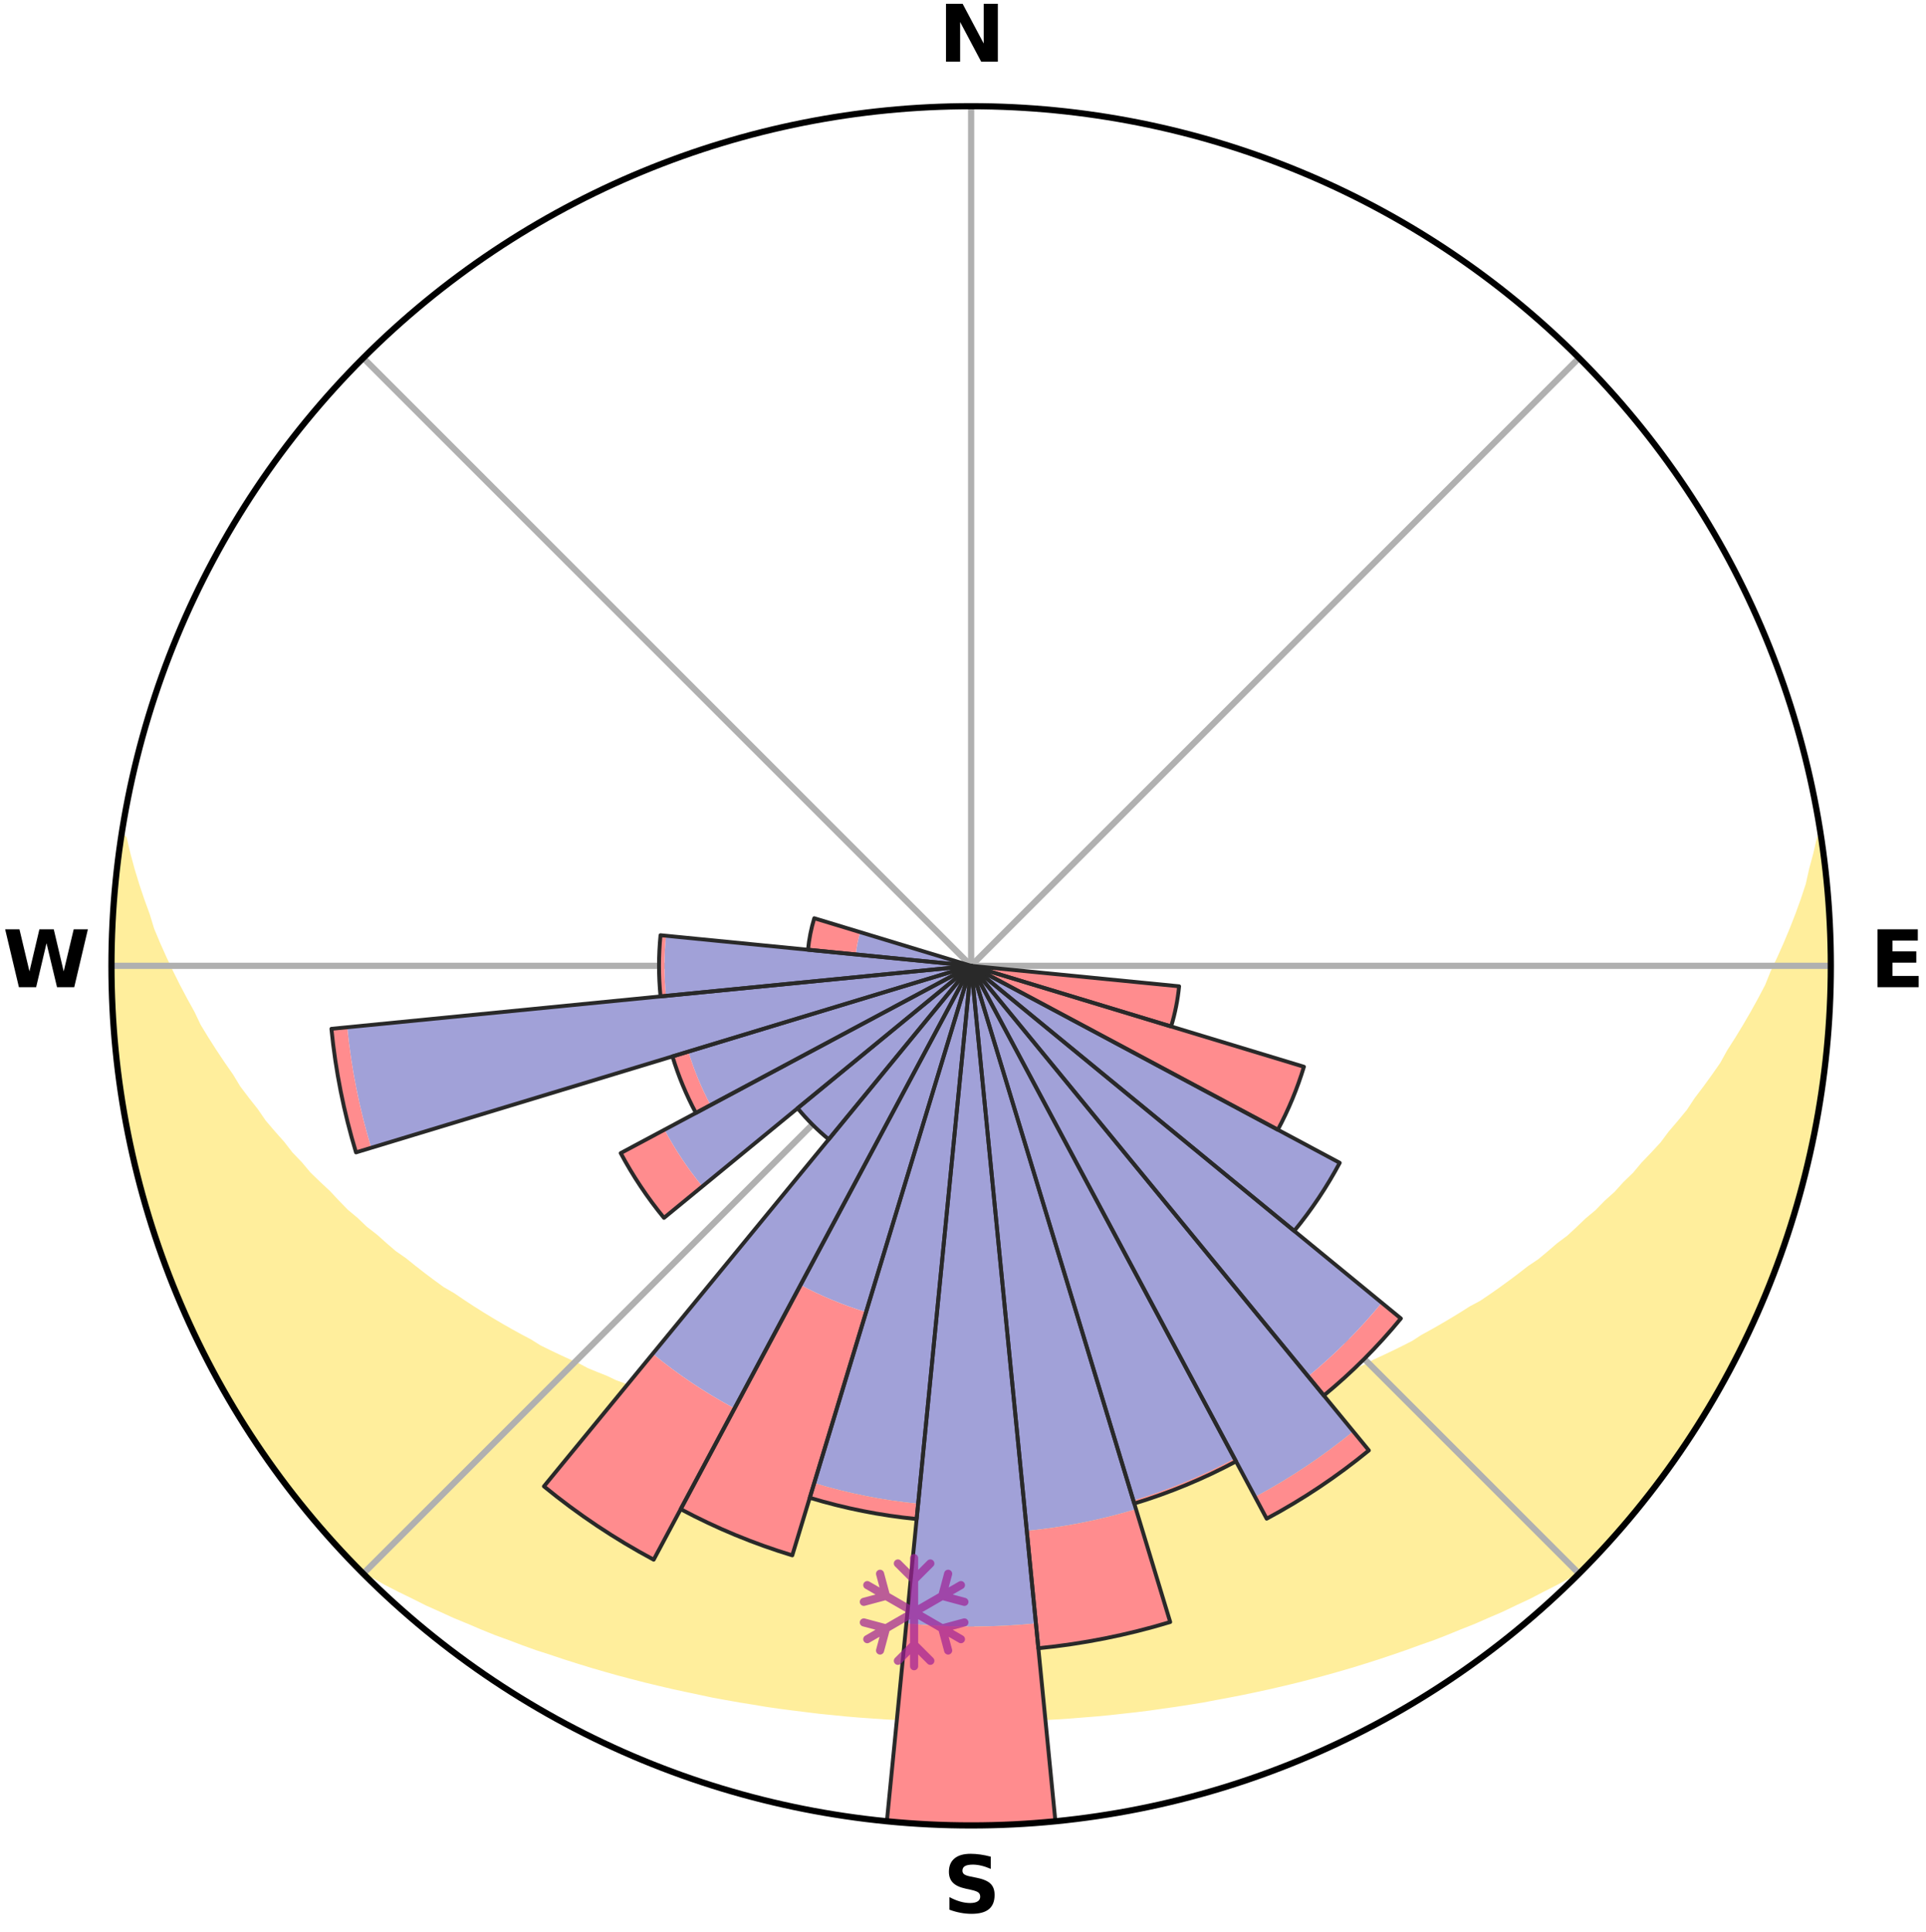 <?xml version="1.0" encoding="utf-8" standalone="no"?>
<!DOCTYPE svg PUBLIC "-//W3C//DTD SVG 1.1//EN"
  "http://www.w3.org/Graphics/SVG/1.1/DTD/svg11.dtd">
<svg xmlns:xlink="http://www.w3.org/1999/xlink" width="248.41pt" height="249.158pt" viewBox="0 0 248.41 249.158" xmlns="http://www.w3.org/2000/svg" version="1.1">
 <title>Ski Rose for Евразия (Euroasia)</title>
 <defs>
  <style type="text/css">*{stroke-linejoin: round; stroke-linecap: butt}</style>
 </defs>
 <g id="figure_1">
  <g id="patch_1">
   <path d="M 0 249.158 
L 248.41 249.158 
L 248.41 0 
L 0 0 
z
" style="fill: #ffffff"/>
  </g>
  <g id="axes_1">
   <g id="patch_2">
    <path d="M 236.135 124.579 
C 236.135 110.018 233.267 95.599 227.695 82.147 
C 222.122 68.695 213.955 56.471 203.659 46.175 
C 193.363 35.879 181.139 27.711 167.687 22.139 
C 154.235 16.567 139.815 13.699 125.255 13.699 
C 110.694 13.699 96.275 16.567 82.823 22.139 
C 69.371 27.711 57.147 35.879 46.851 46.175 
C 36.555 56.471 28.387 68.695 22.815 82.147 
C 17.243 95.599 14.375 110.018 14.375 124.579 
C 14.375 139.14 17.243 153.559 22.815 167.011 
C 28.387 180.463 36.555 192.687 46.851 202.983 
C 57.147 213.279 69.371 221.447 82.823 227.019 
C 96.275 232.591 110.694 235.459 125.255 235.459 
C 139.815 235.459 154.235 232.591 167.687 227.019 
C 181.139 221.447 193.363 213.279 203.659 202.983 
C 213.955 192.687 222.122 180.463 227.695 167.011 
C 233.267 153.559 236.135 139.14 236.135 124.579 
M 125.255 124.579 
C 125.255 124.579 125.255 124.579 125.255 124.579 
C 125.255 124.579 125.255 124.579 125.255 124.579 
C 125.255 124.579 125.255 124.579 125.255 124.579 
C 125.255 124.579 125.255 124.579 125.255 124.579 
C 125.255 124.579 125.255 124.579 125.255 124.579 
C 125.255 124.579 125.255 124.579 125.255 124.579 
C 125.255 124.579 125.255 124.579 125.255 124.579 
C 125.255 124.579 125.255 124.579 125.255 124.579 
C 125.255 124.579 125.255 124.579 125.255 124.579 
C 125.255 124.579 125.255 124.579 125.255 124.579 
C 125.255 124.579 125.255 124.579 125.255 124.579 
C 125.255 124.579 125.255 124.579 125.255 124.579 
C 125.255 124.579 125.255 124.579 125.255 124.579 
C 125.255 124.579 125.255 124.579 125.255 124.579 
C 125.255 124.579 125.255 124.579 125.255 124.579 
C 125.255 124.579 125.255 124.579 125.255 124.579 
z
" style="fill: #ffffff"/>
   </g>
   <g id="PolyCollection_1">
    <defs>
     <path id="m6fc138d115" d="M 234.823 -140.954 
L 234.823 -140.954 
L 234.354 -138.942 
L 233.819 -136.948 
L 233.383 -134.991 
L 232.735 -133.038 
L 232.037 -131.11 
L 231.294 -129.209 
L 230.511 -127.335 
L 229.689 -125.49 
L 228.831 -123.675 
L 228.111 -121.886 
L 227.187 -120.129 
L 226.231 -118.403 
L 225.247 -116.71 
L 224.235 -115.048 
L 223.195 -113.42 
L 222.302 -111.803 
L 221.212 -110.238 
L 220.1 -108.707 
L 218.966 -107.211 
L 217.979 -105.714 
L 216.803 -104.283 
L 215.61 -102.887 
L 214.563 -101.482 
L 213.335 -100.152 
L 212.092 -98.857 
L 210.994 -97.546 
L 209.723 -96.317 
L 208.595 -95.067 
L 207.3 -93.904 
L 206.146 -92.715 
L 204.831 -91.618 
L 203.655 -90.49 
L 202.468 -89.391 
L 201.128 -88.389 
L 199.924 -87.35 
L 198.712 -86.34 
L 197.356 -85.431 
L 196.132 -84.479 
L 194.901 -83.555 
L 193.664 -82.658 
L 192.423 -81.788 
L 191.178 -80.946 
L 189.81 -80.211 
L 188.562 -79.423 
L 187.311 -78.66 
L 186.059 -77.922 
L 184.807 -77.209 
L 183.554 -76.521 
L 182.402 -75.771 
L 181.147 -75.13 
L 179.893 -74.512 
L 178.641 -73.917 
L 177.392 -73.344 
L 176.231 -72.706 
L 174.984 -72.175 
L 173.741 -71.666 
L 172.502 -71.176 
L 171.341 -70.62 
L 170.107 -70.169 
L 168.946 -69.652 
L 167.72 -69.238 
L 166.499 -68.841 
L 165.342 -68.379 
L 164.129 -68.017 
L 162.975 -67.59 
L 161.772 -67.259 
L 160.622 -66.865 
L 159.473 -66.488 
L 158.283 -66.203 
L 157.138 -65.857 
L 155.958 -65.599 
L 154.819 -65.283 
L 153.681 -64.982 
L 152.515 -64.761 
L 151.383 -64.488 
L 150.253 -64.229 
L 149.124 -63.983 
L 147.976 -63.809 
L 146.853 -63.588 
L 145.731 -63.381 
L 144.612 -63.186 
L 143.48 -63.051 
L 142.366 -62.879 
L 141.253 -62.719 
L 140.142 -62.571 
L 139.032 -62.435 
L 137.917 -62.344 
L 136.811 -62.228 
L 135.706 -62.123 
L 134.603 -62.029 
L 133.501 -61.945 
L 132.399 -61.873 
L 131.299 -61.811 
L 130.198 -61.773 
L 129.099 -61.73 
L 128 -61.697 
L 126.902 -61.674 
L 125.804 -61.662 
L 124.706 -61.662 
L 123.608 -61.677 
L 122.51 -61.701 
L 121.411 -61.736 
L 120.312 -61.77 
L 119.212 -61.823 
L 118.112 -61.887 
L 117.011 -61.961 
L 115.909 -62.046 
L 114.806 -62.142 
L 113.703 -62.249 
L 112.598 -62.367 
L 111.484 -62.461 
L 110.375 -62.599 
L 109.265 -62.749 
L 108.153 -62.911 
L 107.039 -63.085 
L 105.909 -63.222 
L 104.791 -63.419 
L 103.671 -63.628 
L 102.549 -63.85 
L 101.403 -64.026 
L 100.275 -64.273 
L 99.146 -64.534 
L 98.016 -64.809 
L 96.852 -65.031 
L 95.716 -65.333 
L 94.579 -65.65 
L 93.401 -65.911 
L 92.258 -66.258 
L 91.07 -66.545 
L 89.923 -66.923 
L 88.775 -67.317 
L 87.574 -67.649 
L 86.422 -68.077 
L 85.212 -68.441 
L 84.057 -68.903 
L 82.839 -69.301 
L 81.682 -69.8 
L 80.456 -70.234 
L 79.225 -70.685 
L 78.066 -71.242 
L 76.829 -71.732 
L 75.589 -72.242 
L 74.43 -72.86 
L 73.186 -73.411 
L 71.94 -73.985 
L 70.691 -74.58 
L 69.44 -75.198 
L 68.288 -75.925 
L 67.038 -76.589 
L 65.788 -77.277 
L 64.538 -77.989 
L 63.289 -78.727 
L 62.041 -79.489 
L 60.795 -80.277 
L 59.552 -81.092 
L 58.313 -81.932 
L 56.951 -82.722 
L 55.717 -83.618 
L 54.489 -84.542 
L 53.267 -85.493 
L 52.052 -86.472 
L 50.705 -87.41 
L 49.504 -88.448 
L 48.312 -89.514 
L 46.983 -90.546 
L 45.81 -91.672 
L 44.498 -92.768 
L 43.347 -93.955 
L 42.209 -95.171 
L 40.93 -96.364 
L 39.662 -97.592 
L 38.566 -98.901 
L 37.327 -100.194 
L 36.264 -101.565 
L 35.057 -102.924 
L 33.866 -104.319 
L 32.861 -105.781 
L 31.709 -107.241 
L 30.578 -108.736 
L 29.638 -110.289 
L 28.552 -111.848 
L 27.491 -113.44 
L 26.454 -115.066 
L 25.444 -116.724 
L 24.634 -118.425 
L 23.682 -120.144 
L 22.76 -121.895 
L 21.87 -123.677 
L 21.014 -125.489 
L 20.193 -127.33 
L 19.411 -129.2 
L 18.836 -131.088 
L 18.135 -133.01 
L 17.483 -134.956 
L 16.883 -136.926 
L 16.343 -138.918 
L 15.87 -140.927 
L 15.725 -140.948 
L 15.725 -140.948 
L 15.459 -139.034 
L 15.226 -137.115 
L 14.886 -135.206 
L 14.719 -133.278 
L 14.586 -131.348 
L 14.487 -129.415 
L 14.421 -127.481 
L 14.388 -125.547 
L 14.388 -123.612 
L 14.42 -121.677 
L 14.487 -119.743 
L 14.584 -117.81 
L 14.861 -115.891 
L 15.026 -113.965 
L 15.218 -112.042 
L 15.448 -110.123 
L 15.702 -108.206 
L 15.997 -106.295 
L 16.313 -104.388 
L 16.672 -102.488 
L 17.05 -100.591 
L 17.473 -98.703 
L 17.913 -96.819 
L 18.536 -94.983 
L 19.053 -93.121 
L 19.586 -91.262 
L 20.149 -89.411 
L 20.761 -87.576 
L 21.405 -85.751 
L 22.19 -83.981 
L 22.876 -82.172 
L 23.613 -80.384 
L 24.362 -78.6 
L 25.281 -76.894 
L 26.091 -75.138 
L 26.933 -73.396 
L 27.823 -71.678 
L 28.84 -70.03 
L 29.777 -68.338 
L 30.747 -66.664 
L 31.751 -65.011 
L 32.797 -63.382 
L 33.963 -61.836 
L 35.07 -60.251 
L 36.126 -58.627 
L 37.3 -57.089 
L 38.518 -55.586 
L 39.707 -54.059 
L 40.942 -52.569 
L 42.218 -51.114 
L 43.506 -49.67 
L 44.836 -48.265 
L 46.424 -47.112 
L 48.165 -46.132 
L 49.885 -45.155 
L 51.651 -44.254 
L 53.425 -43.39 
L 55.166 -42.516 
L 56.951 -41.719 
L 58.707 -40.916 
L 60.495 -40.182 
L 62.25 -39.432 
L 64.011 -38.718 
L 65.798 -38.069 
L 67.554 -37.403 
L 69.315 -36.771 
L 71.096 -36.2 
L 72.849 -35.611 
L 74.605 -35.055 
L 76.354 -34.515 
L 78.106 -34.007 
L 79.852 -33.514 
L 81.599 -33.052 
L 83.339 -32.604 
L 85.081 -32.186 
L 86.816 -31.78 
L 88.552 -31.404 
L 90.282 -31.04 
L 92.001 -30.672 
L 93.729 -30.357 
L 95.451 -30.052 
L 97.173 -29.775 
L 98.884 -29.488 
L 100.599 -29.24 
L 102.313 -29.018 
L 104.022 -28.805 
L 105.727 -28.595 
L 107.434 -28.426 
L 109.136 -28.254 
L 110.837 -28.11 
L 112.539 -27.991 
L 114.237 -27.873 
L 115.934 -27.779 
L 117.63 -27.697 
L 119.326 -27.643 
L 121.021 -27.597 
L 122.715 -27.567 
L 124.408 -27.559 
L 126.102 -27.558 
L 127.795 -27.572 
L 129.489 -27.595 
L 131.184 -27.641 
L 132.879 -27.705 
L 134.576 -27.775 
L 136.273 -27.874 
L 137.972 -27.985 
L 139.671 -28.121 
L 141.374 -28.257 
L 143.077 -28.418 
L 144.78 -28.608 
L 146.489 -28.796 
L 148.199 -29.008 
L 149.907 -29.255 
L 151.624 -29.496 
L 153.341 -29.763 
L 155.063 -30.04 
L 156.778 -30.367 
L 158.503 -30.69 
L 160.233 -31.027 
L 161.963 -31.39 
L 163.699 -31.766 
L 165.435 -32.17 
L 167.177 -32.588 
L 168.919 -33.035 
L 170.666 -33.498 
L 172.413 -33.99 
L 174.165 -34.498 
L 175.915 -35.037 
L 177.671 -35.594 
L 179.425 -36.181 
L 181.184 -36.788 
L 182.939 -37.427 
L 184.725 -38.05 
L 186.486 -38.737 
L 188.242 -39.457 
L 190.03 -40.162 
L 191.788 -40.935 
L 193.575 -41.7 
L 195.323 -42.54 
L 197.103 -43.37 
L 198.842 -44.273 
L 200.608 -45.174 
L 202.362 -46.114 
L 204.064 -47.134 
L 205.676 -48.262 
L 206.989 -49.684 
L 208.294 -51.113 
L 209.555 -52.58 
L 210.796 -54.064 
L 212.012 -55.57 
L 213.182 -57.11 
L 214.372 -58.636 
L 215.493 -60.213 
L 216.601 -61.799 
L 217.663 -63.415 
L 218.752 -65.015 
L 219.756 -66.668 
L 220.791 -68.304 
L 221.67 -70.03 
L 222.616 -71.716 
L 223.523 -73.424 
L 224.397 -75.149 
L 225.226 -76.895 
L 226.15 -78.599 
L 226.899 -80.383 
L 227.605 -82.184 
L 228.395 -83.951 
L 229.053 -85.771 
L 229.766 -87.57 
L 230.353 -89.414 
L 230.989 -91.241 
L 231.504 -93.107 
L 232.064 -94.958 
L 232.507 -96.842 
L 233.053 -98.699 
L 233.502 -100.581 
L 233.838 -102.488 
L 234.211 -104.385 
L 234.545 -106.29 
L 234.917 -108.19 
L 235.177 -110.107 
L 235.335 -112.037 
L 235.603 -113.954 
L 235.755 -115.882 
L 235.808 -117.817 
L 235.972 -119.745 
L 236.019 -121.679 
L 236.115 -123.612 
L 236.091 -125.546 
L 236.033 -127.48 
L 236.026 -129.415 
L 235.839 -131.343 
L 235.766 -133.276 
L 235.573 -135.202 
L 235.348 -137.123 
L 235.175 -139.05 
L 234.823 -140.954 
z
" style="stroke: #ffee9c"/>
    </defs>
    <g clip-path="url(#p0ddfed1e5a)">
     <use xlink:href="#m6fc138d115" x="0" y="249.158" style="fill: #ffee9c; stroke: #ffee9c"/>
    </g>
   </g>
   <g id="matplotlib.axis_1">
    <g id="xtick_1">
     <g id="line2d_1">
      <path d="M 125.255 124.579 
L 125.255 13.699 
" clip-path="url(#p0ddfed1e5a)" style="fill: none; stroke: #b0b0b0; stroke-width: 0.8; stroke-linecap: square"/>
     </g>
     <g id="text_1">
      <!-- N -->
      <g transform="translate(121.07 7.958) scale(0.1 -0.1)">
       <defs>
        <path id="DejaVuSans-Bold-4e" d="M 588 4666 
L 1931 4666 
L 3628 1466 
L 3628 4666 
L 4769 4666 
L 4769 0 
L 3425 0 
L 1728 3200 
L 1728 0 
L 588 0 
L 588 4666 
z
" transform="scale(0.016)"/>
       </defs>
       <use xlink:href="#DejaVuSans-Bold-4e"/>
      </g>
     </g>
    </g>
    <g id="xtick_2">
     <g id="line2d_2">
      <path d="M 125.255 124.579 
L 203.659 46.175 
" clip-path="url(#p0ddfed1e5a)" style="fill: none; stroke: #b0b0b0; stroke-width: 0.8; stroke-linecap: square"/>
     </g>
    </g>
    <g id="xtick_3">
     <g id="line2d_3">
      <path d="M 125.255 124.579 
L 236.135 124.579 
" clip-path="url(#p0ddfed1e5a)" style="fill: none; stroke: #b0b0b0; stroke-width: 0.8; stroke-linecap: square"/>
     </g>
     <g id="text_2">
      <!-- E -->
      <g transform="translate(241.219 127.338) scale(0.1 -0.1)">
       <defs>
        <path id="DejaVuSans-Bold-45" d="M 588 4666 
L 3834 4666 
L 3834 3756 
L 1791 3756 
L 1791 2888 
L 3713 2888 
L 3713 1978 
L 1791 1978 
L 1791 909 
L 3903 909 
L 3903 0 
L 588 0 
L 588 4666 
z
" transform="scale(0.016)"/>
       </defs>
       <use xlink:href="#DejaVuSans-Bold-45"/>
      </g>
     </g>
    </g>
    <g id="xtick_4">
     <g id="line2d_4">
      <path d="M 125.255 124.579 
L 203.659 202.983 
" clip-path="url(#p0ddfed1e5a)" style="fill: none; stroke: #b0b0b0; stroke-width: 0.8; stroke-linecap: square"/>
     </g>
    </g>
    <g id="xtick_5">
     <g id="line2d_5">
      <path d="M 125.255 124.579 
L 125.255 235.459 
" clip-path="url(#p0ddfed1e5a)" style="fill: none; stroke: #b0b0b0; stroke-width: 0.8; stroke-linecap: square"/>
     </g>
     <g id="text_3">
      <!-- S -->
      <g transform="translate(121.654 246.718) scale(0.1 -0.1)">
       <defs>
        <path id="DejaVuSans-Bold-53" d="M 3834 4519 
L 3834 3531 
Q 3450 3703 3084 3790 
Q 2719 3878 2394 3878 
Q 1963 3878 1756 3759 
Q 1550 3641 1550 3391 
Q 1550 3203 1689 3098 
Q 1828 2994 2194 2919 
L 2706 2816 
Q 3484 2659 3812 2340 
Q 4141 2022 4141 1434 
Q 4141 663 3683 286 
Q 3225 -91 2284 -91 
Q 1841 -91 1394 -6 
Q 947 78 500 244 
L 500 1259 
Q 947 1022 1364 901 
Q 1781 781 2169 781 
Q 2563 781 2772 912 
Q 2981 1044 2981 1288 
Q 2981 1506 2839 1625 
Q 2697 1744 2272 1838 
L 1806 1941 
Q 1106 2091 782 2419 
Q 459 2747 459 3303 
Q 459 4000 909 4375 
Q 1359 4750 2203 4750 
Q 2588 4750 2994 4692 
Q 3400 4634 3834 4519 
z
" transform="scale(0.016)"/>
       </defs>
       <use xlink:href="#DejaVuSans-Bold-53"/>
      </g>
     </g>
    </g>
    <g id="xtick_6">
     <g id="line2d_6">
      <path d="M 125.255 124.579 
L 46.851 202.983 
" clip-path="url(#p0ddfed1e5a)" style="fill: none; stroke: #b0b0b0; stroke-width: 0.8; stroke-linecap: square"/>
     </g>
    </g>
    <g id="xtick_7">
     <g id="line2d_7">
      <path d="M 125.255 124.579 
L 14.375 124.579 
" clip-path="url(#p0ddfed1e5a)" style="fill: none; stroke: #b0b0b0; stroke-width: 0.8; stroke-linecap: square"/>
     </g>
     <g id="text_4">
      <!-- W -->
      <g transform="translate(0.36 127.338) scale(0.1 -0.1)">
       <defs>
        <path id="DejaVuSans-Bold-57" d="M 191 4666 
L 1344 4666 
L 2150 1275 
L 2950 4666 
L 4109 4666 
L 4909 1275 
L 5716 4666 
L 6859 4666 
L 5759 0 
L 4372 0 
L 3525 3547 
L 2688 0 
L 1300 0 
L 191 4666 
z
" transform="scale(0.016)"/>
       </defs>
       <use xlink:href="#DejaVuSans-Bold-57"/>
      </g>
     </g>
    </g>
    <g id="xtick_8">
     <g id="line2d_8">
      <path d="M 125.255 124.579 
L 46.851 46.175 
" clip-path="url(#p0ddfed1e5a)" style="fill: none; stroke: #b0b0b0; stroke-width: 0.8; stroke-linecap: square"/>
     </g>
    </g>
   </g>
   <g id="matplotlib.axis_2"/>
   <g id="patch_3">
    <path d="M 125.255 124.579 
C 125.255 124.579 125.255 124.579 125.255 124.579 
C 125.255 124.579 125.255 124.579 125.255 124.579 
L 125.255 124.579 
C 125.255 124.579 125.255 124.579 125.255 124.579 
C 125.255 124.579 125.255 124.579 125.255 124.579 
z
" clip-path="url(#p0ddfed1e5a)" style="fill: #d9d9d9"/>
   </g>
   <g id="patch_4">
    <path d="M 125.255 124.579 
C 125.255 124.579 125.255 124.579 125.255 124.579 
C 125.255 124.579 125.255 124.579 125.255 124.579 
L 125.255 124.579 
C 125.255 124.579 125.255 124.579 125.255 124.579 
C 125.255 124.579 125.255 124.579 125.255 124.579 
z
" clip-path="url(#p0ddfed1e5a)" style="fill: #d9d9d9"/>
   </g>
   <g id="patch_5">
    <path d="M 125.255 124.579 
C 125.255 124.579 125.255 124.579 125.255 124.579 
C 125.255 124.579 125.255 124.579 125.255 124.579 
L 125.255 124.579 
C 125.255 124.579 125.255 124.579 125.255 124.579 
C 125.255 124.579 125.255 124.579 125.255 124.579 
z
" clip-path="url(#p0ddfed1e5a)" style="fill: #d9d9d9"/>
   </g>
   <g id="patch_6">
    <path d="M 125.255 124.579 
C 125.255 124.579 125.255 124.579 125.255 124.579 
C 125.255 124.579 125.255 124.579 125.255 124.579 
L 125.255 124.579 
C 125.255 124.579 125.255 124.579 125.255 124.579 
C 125.255 124.579 125.255 124.579 125.255 124.579 
z
" clip-path="url(#p0ddfed1e5a)" style="fill: #d9d9d9"/>
   </g>
   <g id="patch_7">
    <path d="M 125.255 124.579 
C 125.255 124.579 125.255 124.579 125.255 124.579 
C 125.255 124.579 125.255 124.579 125.255 124.579 
L 125.255 124.579 
C 125.255 124.579 125.255 124.579 125.255 124.579 
C 125.255 124.579 125.255 124.579 125.255 124.579 
z
" clip-path="url(#p0ddfed1e5a)" style="fill: #d9d9d9"/>
   </g>
   <g id="patch_8">
    <path d="M 125.255 124.579 
C 125.255 124.579 125.255 124.579 125.255 124.579 
C 125.255 124.579 125.255 124.579 125.255 124.579 
L 125.255 124.579 
C 125.255 124.579 125.255 124.579 125.255 124.579 
C 125.255 124.579 125.255 124.579 125.255 124.579 
z
" clip-path="url(#p0ddfed1e5a)" style="fill: #d9d9d9"/>
   </g>
   <g id="patch_9">
    <path d="M 125.255 124.579 
C 125.255 124.579 125.255 124.579 125.255 124.579 
C 125.255 124.579 125.255 124.579 125.255 124.579 
L 125.255 124.579 
C 125.255 124.579 125.255 124.579 125.255 124.579 
C 125.255 124.579 125.255 124.579 125.255 124.579 
z
" clip-path="url(#p0ddfed1e5a)" style="fill: #d9d9d9"/>
   </g>
   <g id="patch_10">
    <path d="M 125.255 124.579 
C 125.255 124.579 125.255 124.579 125.255 124.579 
C 125.255 124.579 125.255 124.579 125.255 124.579 
L 125.255 124.579 
C 125.255 124.579 125.255 124.579 125.255 124.579 
C 125.255 124.579 125.255 124.579 125.255 124.579 
z
" clip-path="url(#p0ddfed1e5a)" style="fill: #d9d9d9"/>
   </g>
   <g id="patch_11">
    <path d="M 125.255 124.579 
C 125.255 124.579 125.255 124.579 125.255 124.579 
C 125.255 124.579 125.255 124.579 125.255 124.579 
L 125.255 124.579 
C 125.255 124.579 125.255 124.579 125.255 124.579 
C 125.255 124.579 125.255 124.579 125.255 124.579 
z
" clip-path="url(#p0ddfed1e5a)" style="fill: #d9d9d9"/>
   </g>
   <g id="patch_12">
    <path d="M 125.255 124.579 
C 125.255 124.579 125.255 124.579 125.255 124.579 
C 125.255 124.579 125.255 124.579 125.255 124.579 
L 125.255 124.579 
C 125.255 124.579 125.255 124.579 125.255 124.579 
C 125.255 124.579 125.255 124.579 125.255 124.579 
z
" clip-path="url(#p0ddfed1e5a)" style="fill: #d9d9d9"/>
   </g>
   <g id="patch_13">
    <path d="M 125.255 124.579 
C 125.255 124.579 125.255 124.579 125.255 124.579 
C 125.255 124.579 125.255 124.579 125.255 124.579 
L 125.255 124.579 
C 125.255 124.579 125.255 124.579 125.255 124.579 
C 125.255 124.579 125.255 124.579 125.255 124.579 
z
" clip-path="url(#p0ddfed1e5a)" style="fill: #d9d9d9"/>
   </g>
   <g id="patch_14">
    <path d="M 125.255 124.579 
C 125.255 124.579 125.255 124.579 125.255 124.579 
C 125.255 124.579 125.255 124.579 125.255 124.579 
L 125.255 124.579 
C 125.255 124.579 125.255 124.579 125.255 124.579 
C 125.255 124.579 125.255 124.579 125.255 124.579 
z
" clip-path="url(#p0ddfed1e5a)" style="fill: #d9d9d9"/>
   </g>
   <g id="patch_15">
    <path d="M 125.255 124.579 
C 125.255 124.579 125.255 124.579 125.255 124.579 
C 125.255 124.579 125.255 124.579 125.255 124.579 
L 125.255 124.579 
C 125.255 124.579 125.255 124.579 125.255 124.579 
C 125.255 124.579 125.255 124.579 125.255 124.579 
z
" clip-path="url(#p0ddfed1e5a)" style="fill: #d9d9d9"/>
   </g>
   <g id="patch_16">
    <path d="M 125.255 124.579 
C 125.255 124.579 125.255 124.579 125.255 124.579 
C 125.255 124.579 125.255 124.579 125.255 124.579 
L 125.255 124.579 
C 125.255 124.579 125.255 124.579 125.255 124.579 
C 125.255 124.579 125.255 124.579 125.255 124.579 
z
" clip-path="url(#p0ddfed1e5a)" style="fill: #d9d9d9"/>
   </g>
   <g id="patch_17">
    <path d="M 125.255 124.579 
C 125.255 124.579 125.255 124.579 125.255 124.579 
C 125.255 124.579 125.255 124.579 125.255 124.579 
L 125.255 124.579 
C 125.255 124.579 125.255 124.579 125.255 124.579 
C 125.255 124.579 125.255 124.579 125.255 124.579 
z
" clip-path="url(#p0ddfed1e5a)" style="fill: #d9d9d9"/>
   </g>
   <g id="patch_18">
    <path d="M 125.255 124.579 
C 125.255 124.579 125.255 124.579 125.255 124.579 
C 125.255 124.579 125.255 124.579 125.255 124.579 
L 125.255 124.579 
C 125.255 124.579 125.255 124.579 125.255 124.579 
C 125.255 124.579 125.255 124.579 125.255 124.579 
z
" clip-path="url(#p0ddfed1e5a)" style="fill: #d9d9d9"/>
   </g>
   <g id="patch_19">
    <path d="M 125.255 124.579 
C 125.255 124.579 125.255 124.579 125.255 124.579 
C 125.255 124.579 125.255 124.579 125.255 124.579 
L 125.255 124.579 
C 125.255 124.579 125.255 124.579 125.255 124.579 
C 125.255 124.579 125.255 124.579 125.255 124.579 
z
" clip-path="url(#p0ddfed1e5a)" style="fill: #d9d9d9"/>
   </g>
   <g id="patch_20">
    <path d="M 125.255 124.579 
C 125.255 124.579 125.255 124.579 125.255 124.579 
C 125.255 124.579 125.255 124.579 125.255 124.579 
L 125.255 124.579 
C 125.255 124.579 125.255 124.579 125.255 124.579 
C 125.255 124.579 125.255 124.579 125.255 124.579 
z
" clip-path="url(#p0ddfed1e5a)" style="fill: #d9d9d9"/>
   </g>
   <g id="patch_21">
    <path d="M 125.255 124.579 
C 125.255 124.579 125.255 124.579 125.255 124.579 
C 125.255 124.579 125.255 124.579 125.255 124.579 
L 125.255 124.579 
C 125.255 124.579 125.255 124.579 125.255 124.579 
C 125.255 124.579 125.255 124.579 125.255 124.579 
z
" clip-path="url(#p0ddfed1e5a)" style="fill: #d9d9d9"/>
   </g>
   <g id="patch_22">
    <path d="M 125.255 124.579 
C 125.255 124.579 125.255 124.579 125.255 124.579 
C 125.255 124.579 125.255 124.579 125.255 124.579 
L 125.255 124.579 
C 125.255 124.579 125.255 124.579 125.255 124.579 
C 125.255 124.579 125.255 124.579 125.255 124.579 
z
" clip-path="url(#p0ddfed1e5a)" style="fill: #d9d9d9"/>
   </g>
   <g id="patch_23">
    <path d="M 125.255 124.579 
C 125.255 124.579 125.255 124.579 125.255 124.579 
C 125.255 124.579 125.255 124.579 125.255 124.579 
L 125.255 124.579 
C 125.255 124.579 125.255 124.579 125.255 124.579 
C 125.255 124.579 125.255 124.579 125.255 124.579 
z
" clip-path="url(#p0ddfed1e5a)" style="fill: #d9d9d9"/>
   </g>
   <g id="patch_24">
    <path d="M 125.255 124.579 
C 125.255 124.579 125.255 124.579 125.255 124.579 
C 125.255 124.579 125.255 124.579 125.255 124.579 
L 125.255 124.579 
C 125.255 124.579 125.255 124.579 125.255 124.579 
C 125.255 124.579 125.255 124.579 125.255 124.579 
z
" clip-path="url(#p0ddfed1e5a)" style="fill: #d9d9d9"/>
   </g>
   <g id="patch_25">
    <path d="M 125.255 124.579 
C 125.255 124.579 125.255 124.579 125.255 124.579 
C 125.255 124.579 125.255 124.579 125.255 124.579 
L 125.255 124.579 
C 125.255 124.579 125.255 124.579 125.255 124.579 
C 125.255 124.579 125.255 124.579 125.255 124.579 
z
" clip-path="url(#p0ddfed1e5a)" style="fill: #d9d9d9"/>
   </g>
   <g id="patch_26">
    <path d="M 125.255 124.579 
C 125.255 124.579 125.255 124.579 125.255 124.579 
C 125.255 124.579 125.255 124.579 125.255 124.579 
L 125.255 124.579 
C 125.255 124.579 125.255 124.579 125.255 124.579 
C 125.255 124.579 125.255 124.579 125.255 124.579 
z
" clip-path="url(#p0ddfed1e5a)" style="fill: #d9d9d9"/>
   </g>
   <g id="patch_27">
    <path d="M 125.255 124.579 
C 125.255 124.579 125.255 124.579 125.255 124.579 
C 125.255 124.579 125.255 124.579 125.255 124.579 
L 125.255 124.579 
C 125.255 124.579 125.255 124.579 125.255 124.579 
C 125.255 124.579 125.255 124.579 125.255 124.579 
z
" clip-path="url(#p0ddfed1e5a)" style="fill: #d9d9d9"/>
   </g>
   <g id="patch_28">
    <path d="M 125.255 124.579 
C 125.255 124.579 125.255 124.579 125.255 124.579 
C 125.255 124.579 125.255 124.579 125.255 124.579 
L 125.255 124.579 
C 125.255 124.579 125.255 124.579 125.255 124.579 
C 125.255 124.579 125.255 124.579 125.255 124.579 
z
" clip-path="url(#p0ddfed1e5a)" style="fill: #d9d9d9"/>
   </g>
   <g id="patch_29">
    <path d="M 125.255 124.579 
C 125.255 124.579 125.255 124.579 125.255 124.579 
C 125.255 124.579 125.255 124.579 125.255 124.579 
L 125.255 124.579 
C 125.255 124.579 125.255 124.579 125.255 124.579 
C 125.255 124.579 125.255 124.579 125.255 124.579 
z
" clip-path="url(#p0ddfed1e5a)" style="fill: #d9d9d9"/>
   </g>
   <g id="patch_30">
    <path d="M 125.255 124.579 
C 125.255 124.579 125.255 124.579 125.255 124.579 
C 125.255 124.579 125.255 124.579 125.255 124.579 
L 125.255 124.579 
C 125.255 124.579 125.255 124.579 125.255 124.579 
C 125.255 124.579 125.255 124.579 125.255 124.579 
z
" clip-path="url(#p0ddfed1e5a)" style="fill: #d9d9d9"/>
   </g>
   <g id="patch_31">
    <path d="M 125.255 124.579 
C 125.255 124.579 125.255 124.579 125.255 124.579 
C 125.255 124.579 125.255 124.579 125.255 124.579 
L 125.255 124.579 
C 125.255 124.579 125.255 124.579 125.255 124.579 
C 125.255 124.579 125.255 124.579 125.255 124.579 
z
" clip-path="url(#p0ddfed1e5a)" style="fill: #d9d9d9"/>
   </g>
   <g id="patch_32">
    <path d="M 125.255 124.579 
C 125.255 124.579 125.255 124.579 125.255 124.579 
C 125.255 124.579 125.255 124.579 125.255 124.579 
L 125.255 124.579 
C 125.255 124.579 125.255 124.579 125.255 124.579 
C 125.255 124.579 125.255 124.579 125.255 124.579 
z
" clip-path="url(#p0ddfed1e5a)" style="fill: #d9d9d9"/>
   </g>
   <g id="patch_33">
    <path d="M 125.255 124.579 
C 125.255 124.579 125.255 124.579 125.255 124.579 
C 125.255 124.579 125.255 124.579 125.255 124.579 
L 125.255 124.579 
C 125.255 124.579 125.255 124.579 125.255 124.579 
C 125.255 124.579 125.255 124.579 125.255 124.579 
z
" clip-path="url(#p0ddfed1e5a)" style="fill: #d9d9d9"/>
   </g>
   <g id="patch_34">
    <path d="M 125.255 124.579 
C 125.255 124.579 125.255 124.579 125.255 124.579 
C 125.255 124.579 125.255 124.579 125.255 124.579 
L 125.255 124.579 
C 125.255 124.579 125.255 124.579 125.255 124.579 
C 125.255 124.579 125.255 124.579 125.255 124.579 
z
" clip-path="url(#p0ddfed1e5a)" style="fill: #d9d9d9"/>
   </g>
   <g id="patch_35">
    <path d="M 125.255 124.579 
C 125.255 124.579 125.255 124.579 125.255 124.579 
C 125.255 124.579 125.255 124.579 125.255 124.579 
L 125.255 124.579 
C 125.255 124.579 125.255 124.579 125.255 124.579 
C 125.255 124.579 125.255 124.579 125.255 124.579 
z
" clip-path="url(#p0ddfed1e5a)" style="fill: #a1a1d8"/>
   </g>
   <g id="patch_36">
    <path d="M 125.255 124.579 
C 125.255 124.579 125.255 124.579 125.255 124.579 
C 125.255 124.579 125.255 124.579 125.255 124.579 
L 125.255 124.579 
C 125.255 124.579 125.255 124.579 125.255 124.579 
C 125.255 124.579 125.255 124.579 125.255 124.579 
z
" clip-path="url(#p0ddfed1e5a)" style="fill: #a1a1d8"/>
   </g>
   <g id="patch_37">
    <path d="M 125.255 124.579 
C 125.255 124.579 125.255 124.579 125.255 124.579 
C 125.255 124.579 125.255 124.579 125.255 124.579 
L 125.255 124.579 
C 125.255 124.579 125.255 124.579 125.255 124.579 
C 125.255 124.579 125.255 124.579 125.255 124.579 
z
" clip-path="url(#p0ddfed1e5a)" style="fill: #a1a1d8"/>
   </g>
   <g id="patch_38">
    <path d="M 125.255 124.579 
C 125.255 124.579 125.255 124.579 125.255 124.579 
C 125.255 124.579 125.255 124.579 125.255 124.579 
L 125.255 124.579 
C 125.255 124.579 125.255 124.579 125.255 124.579 
C 125.255 124.579 125.255 124.579 125.255 124.579 
z
" clip-path="url(#p0ddfed1e5a)" style="fill: #a1a1d8"/>
   </g>
   <g id="patch_39">
    <path d="M 125.255 124.579 
C 125.255 124.579 125.255 124.579 125.255 124.579 
C 125.255 124.579 125.255 124.579 125.255 124.579 
L 125.255 124.579 
C 125.255 124.579 125.255 124.579 125.255 124.579 
C 125.255 124.579 125.255 124.579 125.255 124.579 
z
" clip-path="url(#p0ddfed1e5a)" style="fill: #a1a1d8"/>
   </g>
   <g id="patch_40">
    <path d="M 125.255 124.579 
C 125.255 124.579 125.255 124.579 125.255 124.579 
C 125.255 124.579 125.255 124.579 125.255 124.579 
L 125.255 124.579 
C 125.255 124.579 125.255 124.579 125.255 124.579 
C 125.255 124.579 125.255 124.579 125.255 124.579 
z
" clip-path="url(#p0ddfed1e5a)" style="fill: #a1a1d8"/>
   </g>
   <g id="patch_41">
    <path d="M 125.255 124.579 
C 125.255 124.579 125.255 124.579 125.255 124.579 
C 125.255 124.579 125.255 124.579 125.255 124.579 
L 125.255 124.579 
C 125.255 124.579 125.255 124.579 125.255 124.579 
C 125.255 124.579 125.255 124.579 125.255 124.579 
z
" clip-path="url(#p0ddfed1e5a)" style="fill: #a1a1d8"/>
   </g>
   <g id="patch_42">
    <path d="M 125.255 124.579 
C 125.255 124.579 125.255 124.579 125.255 124.579 
C 125.255 124.579 125.255 124.579 125.255 124.579 
L 125.255 124.579 
C 125.255 124.579 125.255 124.579 125.255 124.579 
C 125.255 124.579 125.255 124.579 125.255 124.579 
z
" clip-path="url(#p0ddfed1e5a)" style="fill: #a1a1d8"/>
   </g>
   <g id="patch_43">
    <path d="M 125.255 124.579 
C 125.255 124.579 125.255 124.579 125.255 124.579 
C 125.255 124.579 125.255 124.579 125.255 124.579 
L 125.255 124.579 
C 125.255 124.579 125.255 124.579 125.255 124.579 
C 125.255 124.579 125.255 124.579 125.255 124.579 
z
" clip-path="url(#p0ddfed1e5a)" style="fill: #a1a1d8"/>
   </g>
   <g id="patch_44">
    <path d="M 125.255 124.579 
C 125.255 124.579 125.255 124.579 125.255 124.579 
C 125.255 124.579 125.255 124.579 125.255 124.579 
L 125.255 124.579 
C 125.255 124.579 125.255 124.579 125.255 124.579 
C 125.255 124.579 125.255 124.579 125.255 124.579 
z
" clip-path="url(#p0ddfed1e5a)" style="fill: #a1a1d8"/>
   </g>
   <g id="patch_45">
    <path d="M 125.255 124.579 
C 125.255 124.579 125.255 124.579 125.255 124.579 
C 125.255 124.579 125.255 124.579 125.255 124.579 
L 125.255 124.579 
C 125.255 124.579 125.255 124.579 125.255 124.579 
C 125.255 124.579 125.255 124.579 125.255 124.579 
z
" clip-path="url(#p0ddfed1e5a)" style="fill: #a1a1d8"/>
   </g>
   <g id="patch_46">
    <path d="M 125.255 124.579 
C 125.255 124.579 125.255 124.579 125.255 124.579 
C 125.255 124.579 125.255 124.579 125.255 124.579 
L 166.925 158.777 
C 168.045 157.413 169.096 155.995 170.077 154.528 
C 171.057 153.061 171.965 151.547 172.796 149.991 
z
" clip-path="url(#p0ddfed1e5a)" style="fill: #a1a1d8"/>
   </g>
   <g id="patch_47">
    <path d="M 125.255 124.579 
C 125.255 124.579 125.255 124.579 125.255 124.579 
C 125.255 124.579 125.255 124.579 125.255 124.579 
L 168.72 177.541 
C 170.453 176.119 172.116 174.612 173.702 173.026 
C 175.288 171.44 176.794 169.778 178.217 168.044 
z
" clip-path="url(#p0ddfed1e5a)" style="fill: #a1a1d8"/>
   </g>
   <g id="patch_48">
    <path d="M 125.255 124.579 
C 125.255 124.579 125.255 124.579 125.255 124.579 
C 125.255 124.579 125.255 124.579 125.255 124.579 
L 161.877 193.094 
C 164.119 191.895 166.302 190.587 168.416 189.174 
C 170.53 187.762 172.574 186.246 174.54 184.633 
z
" clip-path="url(#p0ddfed1e5a)" style="fill: #a1a1d8"/>
   </g>
   <g id="patch_49">
    <path d="M 125.255 124.579 
C 125.255 124.579 125.255 124.579 125.255 124.579 
C 125.255 124.579 125.255 124.579 125.255 124.579 
L 146.182 193.566 
C 148.44 192.881 150.663 192.086 152.843 191.183 
C 155.023 190.28 157.157 189.27 159.238 188.158 
z
" clip-path="url(#p0ddfed1e5a)" style="fill: #a1a1d8"/>
   </g>
   <g id="patch_50">
    <path d="M 125.255 124.579 
C 125.255 124.579 125.255 124.579 125.255 124.579 
C 125.255 124.579 125.255 124.579 125.255 124.579 
L 132.434 197.471 
C 134.82 197.236 137.193 196.884 139.544 196.417 
C 141.896 195.949 144.223 195.366 146.517 194.67 
z
" clip-path="url(#p0ddfed1e5a)" style="fill: #a1a1d8"/>
   </g>
   <g id="patch_51">
    <path d="M 125.255 124.579 
C 125.255 124.579 125.255 124.579 125.255 124.579 
C 125.255 124.579 125.255 124.579 125.255 124.579 
L 116.9 209.403 
C 119.677 209.676 122.465 209.813 125.255 209.813 
C 128.045 209.813 130.833 209.676 133.609 209.403 
z
" clip-path="url(#p0ddfed1e5a)" style="fill: #a1a1d8"/>
   </g>
   <g id="patch_52">
    <path d="M 125.255 124.579 
C 125.255 124.579 125.255 124.579 125.255 124.579 
C 125.255 124.579 125.255 124.579 125.255 124.579 
L 105.014 191.304 
C 107.198 191.966 109.413 192.521 111.652 192.966 
C 113.89 193.412 116.149 193.747 118.42 193.97 
z
" clip-path="url(#p0ddfed1e5a)" style="fill: #a1a1d8"/>
   </g>
   <g id="patch_53">
    <path d="M 125.255 124.579 
C 125.255 124.579 125.255 124.579 125.255 124.579 
C 125.255 124.579 125.255 124.579 125.255 124.579 
L 103.248 165.751 
C 104.595 166.472 105.978 167.125 107.389 167.71 
C 108.801 168.295 110.241 168.81 111.703 169.253 
z
" clip-path="url(#p0ddfed1e5a)" style="fill: #a1a1d8"/>
   </g>
   <g id="patch_54">
    <path d="M 125.255 124.579 
C 125.255 124.579 125.255 124.579 125.255 124.579 
C 125.255 124.579 125.255 124.579 125.255 124.579 
L 84.184 174.624 
C 85.822 175.968 87.525 177.231 89.287 178.408 
C 91.049 179.586 92.868 180.676 94.737 181.675 
z
" clip-path="url(#p0ddfed1e5a)" style="fill: #a1a1d8"/>
   </g>
   <g id="patch_55">
    <path d="M 125.255 124.579 
C 125.255 124.579 125.255 124.579 125.255 124.579 
C 125.255 124.579 125.255 124.579 125.255 124.579 
L 102.874 142.946 
C 103.475 143.679 104.112 144.382 104.782 145.052 
C 105.452 145.722 106.155 146.359 106.888 146.96 
z
" clip-path="url(#p0ddfed1e5a)" style="fill: #a1a1d8"/>
   </g>
   <g id="patch_56">
    <path d="M 125.255 124.579 
C 125.255 124.579 125.255 124.579 125.255 124.579 
C 125.255 124.579 125.255 124.579 125.255 124.579 
L 85.698 145.723 
C 86.39 147.017 87.145 148.277 87.961 149.498 
C 88.776 150.719 89.652 151.899 90.583 153.034 
z
" clip-path="url(#p0ddfed1e5a)" style="fill: #a1a1d8"/>
   </g>
   <g id="patch_57">
    <path d="M 125.255 124.579 
C 125.255 124.579 125.255 124.579 125.255 124.579 
C 125.255 124.579 125.255 124.579 125.255 124.579 
L 88.778 135.644 
C 89.14 136.838 89.561 138.013 90.039 139.166 
C 90.516 140.319 91.05 141.447 91.638 142.548 
z
" clip-path="url(#p0ddfed1e5a)" style="fill: #a1a1d8"/>
   </g>
   <g id="patch_58">
    <path d="M 125.255 124.579 
C 125.255 124.579 125.255 124.579 125.255 124.579 
C 125.255 124.579 125.255 124.579 125.255 124.579 
L 44.784 132.505 
C 45.043 135.139 45.432 137.758 45.948 140.354 
C 46.465 142.95 47.108 145.519 47.876 148.052 
z
" clip-path="url(#p0ddfed1e5a)" style="fill: #a1a1d8"/>
   </g>
   <g id="patch_59">
    <path d="M 125.255 124.579 
C 125.255 124.579 125.255 124.579 125.255 124.579 
C 125.255 124.579 125.255 124.579 125.255 124.579 
L 85.889 120.702 
C 85.762 121.99 85.698 123.284 85.698 124.579 
C 85.698 125.874 85.762 127.168 85.889 128.456 
z
" clip-path="url(#p0ddfed1e5a)" style="fill: #a1a1d8"/>
   </g>
   <g id="patch_60">
    <path d="M 125.255 124.579 
C 125.255 124.579 125.255 124.579 125.255 124.579 
C 125.255 124.579 125.255 124.579 125.255 124.579 
L 110.948 120.239 
C 110.806 120.707 110.687 121.182 110.591 121.662 
C 110.496 122.142 110.424 122.627 110.376 123.114 
z
" clip-path="url(#p0ddfed1e5a)" style="fill: #a1a1d8"/>
   </g>
   <g id="patch_61">
    <path d="M 125.255 124.579 
C 125.255 124.579 125.255 124.579 125.255 124.579 
C 125.255 124.579 125.255 124.579 125.255 124.579 
L 125.255 124.579 
C 125.255 124.579 125.255 124.579 125.255 124.579 
C 125.255 124.579 125.255 124.579 125.255 124.579 
z
" clip-path="url(#p0ddfed1e5a)" style="fill: #a1a1d8"/>
   </g>
   <g id="patch_62">
    <path d="M 125.255 124.579 
C 125.255 124.579 125.255 124.579 125.255 124.579 
C 125.255 124.579 125.255 124.579 125.255 124.579 
L 125.255 124.579 
C 125.255 124.579 125.255 124.579 125.255 124.579 
C 125.255 124.579 125.255 124.579 125.255 124.579 
z
" clip-path="url(#p0ddfed1e5a)" style="fill: #a1a1d8"/>
   </g>
   <g id="patch_63">
    <path d="M 125.255 124.579 
C 125.255 124.579 125.255 124.579 125.255 124.579 
C 125.255 124.579 125.255 124.579 125.255 124.579 
L 125.255 124.579 
C 125.255 124.579 125.255 124.579 125.255 124.579 
C 125.255 124.579 125.255 124.579 125.255 124.579 
z
" clip-path="url(#p0ddfed1e5a)" style="fill: #a1a1d8"/>
   </g>
   <g id="patch_64">
    <path d="M 125.255 124.579 
C 125.255 124.579 125.255 124.579 125.255 124.579 
C 125.255 124.579 125.255 124.579 125.255 124.579 
L 125.255 124.579 
C 125.255 124.579 125.255 124.579 125.255 124.579 
C 125.255 124.579 125.255 124.579 125.255 124.579 
z
" clip-path="url(#p0ddfed1e5a)" style="fill: #a1a1d8"/>
   </g>
   <g id="patch_65">
    <path d="M 125.255 124.579 
C 125.255 124.579 125.255 124.579 125.255 124.579 
C 125.255 124.579 125.255 124.579 125.255 124.579 
L 125.255 124.579 
C 125.255 124.579 125.255 124.579 125.255 124.579 
C 125.255 124.579 125.255 124.579 125.255 124.579 
z
" clip-path="url(#p0ddfed1e5a)" style="fill: #a1a1d8"/>
   </g>
   <g id="patch_66">
    <path d="M 125.255 124.579 
C 125.255 124.579 125.255 124.579 125.255 124.579 
C 125.255 124.579 125.255 124.579 125.255 124.579 
L 125.255 124.579 
C 125.255 124.579 125.255 124.579 125.255 124.579 
C 125.255 124.579 125.255 124.579 125.255 124.579 
z
" clip-path="url(#p0ddfed1e5a)" style="fill: #a1a1d8"/>
   </g>
   <g id="patch_67">
    <path d="M 125.255 124.579 
C 125.255 124.579 125.255 124.579 125.255 124.579 
C 125.255 124.579 125.255 124.579 125.255 124.579 
L 125.255 124.579 
C 125.255 124.579 125.255 124.579 125.255 124.579 
C 125.255 124.579 125.255 124.579 125.255 124.579 
z
" clip-path="url(#p0ddfed1e5a)" style="fill: #ff8c8e"/>
   </g>
   <g id="patch_68">
    <path d="M 125.255 124.579 
C 125.255 124.579 125.255 124.579 125.255 124.579 
C 125.255 124.579 125.255 124.579 125.255 124.579 
L 125.255 124.579 
C 125.255 124.579 125.255 124.579 125.255 124.579 
C 125.255 124.579 125.255 124.579 125.255 124.579 
z
" clip-path="url(#p0ddfed1e5a)" style="fill: #ff8c8e"/>
   </g>
   <g id="patch_69">
    <path d="M 125.255 124.579 
C 125.255 124.579 125.255 124.579 125.255 124.579 
C 125.255 124.579 125.255 124.579 125.255 124.579 
L 125.255 124.579 
C 125.255 124.579 125.255 124.579 125.255 124.579 
C 125.255 124.579 125.255 124.579 125.255 124.579 
z
" clip-path="url(#p0ddfed1e5a)" style="fill: #ff8c8e"/>
   </g>
   <g id="patch_70">
    <path d="M 125.255 124.579 
C 125.255 124.579 125.255 124.579 125.255 124.579 
C 125.255 124.579 125.255 124.579 125.255 124.579 
L 125.255 124.579 
C 125.255 124.579 125.255 124.579 125.255 124.579 
C 125.255 124.579 125.255 124.579 125.255 124.579 
z
" clip-path="url(#p0ddfed1e5a)" style="fill: #ff8c8e"/>
   </g>
   <g id="patch_71">
    <path d="M 125.255 124.579 
C 125.255 124.579 125.255 124.579 125.255 124.579 
C 125.255 124.579 125.255 124.579 125.255 124.579 
L 125.255 124.579 
C 125.255 124.579 125.255 124.579 125.255 124.579 
C 125.255 124.579 125.255 124.579 125.255 124.579 
z
" clip-path="url(#p0ddfed1e5a)" style="fill: #ff8c8e"/>
   </g>
   <g id="patch_72">
    <path d="M 125.255 124.579 
C 125.255 124.579 125.255 124.579 125.255 124.579 
C 125.255 124.579 125.255 124.579 125.255 124.579 
L 125.255 124.579 
C 125.255 124.579 125.255 124.579 125.255 124.579 
C 125.255 124.579 125.255 124.579 125.255 124.579 
z
" clip-path="url(#p0ddfed1e5a)" style="fill: #ff8c8e"/>
   </g>
   <g id="patch_73">
    <path d="M 125.255 124.579 
C 125.255 124.579 125.255 124.579 125.255 124.579 
C 125.255 124.579 125.255 124.579 125.255 124.579 
L 125.255 124.579 
C 125.255 124.579 125.255 124.579 125.255 124.579 
C 125.255 124.579 125.255 124.579 125.255 124.579 
z
" clip-path="url(#p0ddfed1e5a)" style="fill: #ff8c8e"/>
   </g>
   <g id="patch_74">
    <path d="M 125.255 124.579 
C 125.255 124.579 125.255 124.579 125.255 124.579 
C 125.255 124.579 125.255 124.579 125.255 124.579 
L 125.255 124.579 
C 125.255 124.579 125.255 124.579 125.255 124.579 
C 125.255 124.579 125.255 124.579 125.255 124.579 
z
" clip-path="url(#p0ddfed1e5a)" style="fill: #ff8c8e"/>
   </g>
   <g id="patch_75">
    <path d="M 125.255 124.579 
C 125.255 124.579 125.255 124.579 125.255 124.579 
C 125.255 124.579 125.255 124.579 125.255 124.579 
L 125.255 124.579 
C 125.255 124.579 125.255 124.579 125.255 124.579 
C 125.255 124.579 125.255 124.579 125.255 124.579 
z
" clip-path="url(#p0ddfed1e5a)" style="fill: #ff8c8e"/>
   </g>
   <g id="patch_76">
    <path d="M 125.255 124.579 
C 125.255 124.579 125.255 124.579 125.255 124.579 
C 125.255 124.579 125.255 124.579 125.255 124.579 
L 151.048 132.403 
C 151.304 131.559 151.518 130.703 151.69 129.837 
C 151.862 128.972 151.992 128.099 152.078 127.221 
z
" clip-path="url(#p0ddfed1e5a)" style="fill: #ff8c8e"/>
   </g>
   <g id="patch_77">
    <path d="M 125.255 124.579 
C 125.255 124.579 125.255 124.579 125.255 124.579 
C 125.255 124.579 125.255 124.579 125.255 124.579 
L 164.812 145.723 
C 165.504 144.428 166.132 143.1 166.694 141.744 
C 167.256 140.387 167.75 139.004 168.177 137.599 
z
" clip-path="url(#p0ddfed1e5a)" style="fill: #ff8c8e"/>
   </g>
   <g id="patch_78">
    <path d="M 172.796 149.991 
C 171.965 151.547 171.057 153.061 170.077 154.528 
C 169.096 155.995 168.045 157.413 166.925 158.777 
L 166.925 158.777 
C 168.045 157.413 169.096 155.995 170.077 154.528 
C 171.057 153.061 171.965 151.547 172.796 149.991 
z
" clip-path="url(#p0ddfed1e5a)" style="fill: #ff8c8e"/>
   </g>
   <g id="patch_79">
    <path d="M 178.217 168.044 
C 176.794 169.778 175.288 171.44 173.702 173.026 
C 172.116 174.612 170.453 176.119 168.72 177.541 
L 170.743 180.006 
C 172.557 178.517 174.297 176.94 175.956 175.281 
C 177.616 173.621 179.193 171.881 180.682 170.067 
z
" clip-path="url(#p0ddfed1e5a)" style="fill: #ff8c8e"/>
   </g>
   <g id="patch_80">
    <path d="M 174.54 184.633 
C 172.574 186.246 170.53 187.762 168.416 189.174 
C 166.302 190.587 164.119 191.895 161.877 193.094 
L 163.372 195.891 
C 165.706 194.644 167.978 193.282 170.178 191.812 
C 172.379 190.341 174.506 188.764 176.552 187.085 
z
" clip-path="url(#p0ddfed1e5a)" style="fill: #ff8c8e"/>
   </g>
   <g id="patch_81">
    <path d="M 159.238 188.158 
C 157.157 189.27 155.023 190.28 152.843 191.183 
C 150.663 192.086 148.44 192.881 146.182 193.566 
L 146.294 193.936 
C 148.564 193.247 150.799 192.448 152.991 191.54 
C 155.183 190.632 157.329 189.617 159.421 188.499 
z
" clip-path="url(#p0ddfed1e5a)" style="fill: #ff8c8e"/>
   </g>
   <g id="patch_82">
    <path d="M 146.517 194.67 
C 144.223 195.366 141.896 195.949 139.544 196.417 
C 137.193 196.884 134.82 197.236 132.434 197.471 
L 133.925 212.605 
C 136.806 212.321 139.671 211.896 142.511 211.331 
C 145.35 210.766 148.161 210.062 150.931 209.222 
z
" clip-path="url(#p0ddfed1e5a)" style="fill: #ff8c8e"/>
   </g>
   <g id="patch_83">
    <path d="M 133.609 209.403 
C 130.833 209.676 128.045 209.813 125.255 209.813 
C 122.465 209.813 119.677 209.676 116.9 209.403 
L 114.387 234.925 
C 117.998 235.281 121.626 235.459 125.255 235.459 
C 128.884 235.459 132.511 235.281 136.123 234.925 
z
" clip-path="url(#p0ddfed1e5a)" style="fill: #ff8c8e"/>
   </g>
   <g id="patch_84">
    <path d="M 118.42 193.97 
C 116.149 193.747 113.89 193.412 111.652 192.966 
C 109.413 192.521 107.198 191.966 105.014 191.304 
L 104.441 193.194 
C 106.687 193.876 108.964 194.446 111.266 194.904 
C 113.568 195.362 115.891 195.707 118.227 195.937 
z
" clip-path="url(#p0ddfed1e5a)" style="fill: #ff8c8e"/>
   </g>
   <g id="patch_85">
    <path d="M 111.703 169.253 
C 110.241 168.81 108.801 168.295 107.389 167.71 
C 105.978 167.125 104.595 166.472 103.248 165.751 
L 87.795 194.662 
C 90.089 195.888 92.441 197.001 94.845 197.996 
C 97.248 198.991 99.698 199.868 102.187 200.623 
z
" clip-path="url(#p0ddfed1e5a)" style="fill: #ff8c8e"/>
   </g>
   <g id="patch_86">
    <path d="M 94.737 181.675 
C 92.868 180.676 91.049 179.586 89.287 178.408 
C 87.525 177.231 85.822 175.968 84.184 174.624 
L 70.153 191.721 
C 72.351 193.525 74.635 195.219 76.999 196.799 
C 79.363 198.378 81.803 199.841 84.31 201.181 
z
" clip-path="url(#p0ddfed1e5a)" style="fill: #ff8c8e"/>
   </g>
   <g id="patch_87">
    <path d="M 106.888 146.96 
C 106.155 146.359 105.452 145.722 104.782 145.052 
C 104.112 144.382 103.475 143.679 102.874 142.946 
L 102.874 142.946 
C 103.475 143.679 104.112 144.382 104.782 145.052 
C 105.452 145.722 106.155 146.359 106.888 146.96 
z
" clip-path="url(#p0ddfed1e5a)" style="fill: #ff8c8e"/>
   </g>
   <g id="patch_88">
    <path d="M 90.583 153.034 
C 89.652 151.899 88.776 150.719 87.961 149.498 
C 87.145 148.277 86.39 147.017 85.698 145.723 
L 80.057 148.738 
C 80.847 150.217 81.71 151.657 82.642 153.052 
C 83.574 154.447 84.574 155.795 85.638 157.091 
z
" clip-path="url(#p0ddfed1e5a)" style="fill: #ff8c8e"/>
   </g>
   <g id="patch_89">
    <path d="M 91.638 142.548 
C 91.05 141.447 90.516 140.319 90.039 139.166 
C 89.561 138.013 89.14 136.838 88.778 135.644 
L 86.731 136.265 
C 87.114 137.526 87.558 138.767 88.062 139.985 
C 88.567 141.202 89.13 142.394 89.751 143.556 
z
" clip-path="url(#p0ddfed1e5a)" style="fill: #ff8c8e"/>
   </g>
   <g id="patch_90">
    <path d="M 47.876 148.052 
C 47.108 145.519 46.465 142.95 45.948 140.354 
C 45.432 137.758 45.043 135.139 44.784 132.505 
L 42.746 132.705 
C 43.012 135.406 43.411 138.092 43.94 140.754 
C 44.47 143.415 45.129 146.049 45.917 148.646 
z
" clip-path="url(#p0ddfed1e5a)" style="fill: #ff8c8e"/>
   </g>
   <g id="patch_91">
    <path d="M 85.889 128.456 
C 85.762 127.168 85.698 125.874 85.698 124.579 
C 85.698 123.284 85.762 121.99 85.889 120.702 
L 85.192 120.633 
C 85.063 121.945 84.998 123.261 84.998 124.579 
C 84.998 125.897 85.063 127.214 85.192 128.525 
z
" clip-path="url(#p0ddfed1e5a)" style="fill: #ff8c8e"/>
   </g>
   <g id="patch_92">
    <path d="M 110.376 123.114 
C 110.424 122.627 110.496 122.142 110.591 121.662 
C 110.687 121.182 110.806 120.707 110.948 120.239 
L 105.021 118.441 
C 104.82 119.104 104.652 119.775 104.517 120.454 
C 104.382 121.133 104.281 121.818 104.213 122.507 
z
" clip-path="url(#p0ddfed1e5a)" style="fill: #ff8c8e"/>
   </g>
   <g id="patch_93">
    <path d="M 125.255 124.579 
C 125.255 124.579 125.255 124.579 125.255 124.579 
C 125.255 124.579 125.255 124.579 125.255 124.579 
L 125.255 124.579 
C 125.255 124.579 125.255 124.579 125.255 124.579 
C 125.255 124.579 125.255 124.579 125.255 124.579 
z
" clip-path="url(#p0ddfed1e5a)" style="fill: #ff8c8e"/>
   </g>
   <g id="patch_94">
    <path d="M 125.255 124.579 
C 125.255 124.579 125.255 124.579 125.255 124.579 
C 125.255 124.579 125.255 124.579 125.255 124.579 
L 125.255 124.579 
C 125.255 124.579 125.255 124.579 125.255 124.579 
C 125.255 124.579 125.255 124.579 125.255 124.579 
z
" clip-path="url(#p0ddfed1e5a)" style="fill: #ff8c8e"/>
   </g>
   <g id="patch_95">
    <path d="M 125.255 124.579 
C 125.255 124.579 125.255 124.579 125.255 124.579 
C 125.255 124.579 125.255 124.579 125.255 124.579 
L 125.255 124.579 
C 125.255 124.579 125.255 124.579 125.255 124.579 
C 125.255 124.579 125.255 124.579 125.255 124.579 
z
" clip-path="url(#p0ddfed1e5a)" style="fill: #ff8c8e"/>
   </g>
   <g id="patch_96">
    <path d="M 125.255 124.579 
C 125.255 124.579 125.255 124.579 125.255 124.579 
C 125.255 124.579 125.255 124.579 125.255 124.579 
L 125.255 124.579 
C 125.255 124.579 125.255 124.579 125.255 124.579 
C 125.255 124.579 125.255 124.579 125.255 124.579 
z
" clip-path="url(#p0ddfed1e5a)" style="fill: #ff8c8e"/>
   </g>
   <g id="patch_97">
    <path d="M 125.255 124.579 
C 125.255 124.579 125.255 124.579 125.255 124.579 
C 125.255 124.579 125.255 124.579 125.255 124.579 
L 125.255 124.579 
C 125.255 124.579 125.255 124.579 125.255 124.579 
C 125.255 124.579 125.255 124.579 125.255 124.579 
z
" clip-path="url(#p0ddfed1e5a)" style="fill: #ff8c8e"/>
   </g>
   <g id="patch_98">
    <path d="M 125.255 124.579 
C 125.255 124.579 125.255 124.579 125.255 124.579 
C 125.255 124.579 125.255 124.579 125.255 124.579 
L 125.255 124.579 
C 125.255 124.579 125.255 124.579 125.255 124.579 
C 125.255 124.579 125.255 124.579 125.255 124.579 
z
" clip-path="url(#p0ddfed1e5a)" style="fill: #ff8c8e"/>
   </g>
   <g id="patch_99">
    <path d="M 125.255 124.579 
C 125.255 124.579 125.255 124.579 125.255 124.579 
C 125.255 124.579 125.255 124.579 125.255 124.579 
L 125.255 124.579 
C 125.255 124.579 125.255 124.579 125.255 124.579 
C 125.255 124.579 125.255 124.579 125.255 124.579 
z
" clip-path="url(#p0ddfed1e5a)" style="fill: #828282"/>
   </g>
   <g id="patch_100">
    <path d="M 125.255 124.579 
C 125.255 124.579 125.255 124.579 125.255 124.579 
C 125.255 124.579 125.255 124.579 125.255 124.579 
L 125.255 124.579 
C 125.255 124.579 125.255 124.579 125.255 124.579 
C 125.255 124.579 125.255 124.579 125.255 124.579 
z
" clip-path="url(#p0ddfed1e5a)" style="fill: #828282"/>
   </g>
   <g id="patch_101">
    <path d="M 125.255 124.579 
C 125.255 124.579 125.255 124.579 125.255 124.579 
C 125.255 124.579 125.255 124.579 125.255 124.579 
L 125.255 124.579 
C 125.255 124.579 125.255 124.579 125.255 124.579 
C 125.255 124.579 125.255 124.579 125.255 124.579 
z
" clip-path="url(#p0ddfed1e5a)" style="fill: #828282"/>
   </g>
   <g id="patch_102">
    <path d="M 125.255 124.579 
C 125.255 124.579 125.255 124.579 125.255 124.579 
C 125.255 124.579 125.255 124.579 125.255 124.579 
L 125.255 124.579 
C 125.255 124.579 125.255 124.579 125.255 124.579 
C 125.255 124.579 125.255 124.579 125.255 124.579 
z
" clip-path="url(#p0ddfed1e5a)" style="fill: #828282"/>
   </g>
   <g id="patch_103">
    <path d="M 125.255 124.579 
C 125.255 124.579 125.255 124.579 125.255 124.579 
C 125.255 124.579 125.255 124.579 125.255 124.579 
L 125.255 124.579 
C 125.255 124.579 125.255 124.579 125.255 124.579 
C 125.255 124.579 125.255 124.579 125.255 124.579 
z
" clip-path="url(#p0ddfed1e5a)" style="fill: #828282"/>
   </g>
   <g id="patch_104">
    <path d="M 125.255 124.579 
C 125.255 124.579 125.255 124.579 125.255 124.579 
C 125.255 124.579 125.255 124.579 125.255 124.579 
L 125.255 124.579 
C 125.255 124.579 125.255 124.579 125.255 124.579 
C 125.255 124.579 125.255 124.579 125.255 124.579 
z
" clip-path="url(#p0ddfed1e5a)" style="fill: #828282"/>
   </g>
   <g id="patch_105">
    <path d="M 125.255 124.579 
C 125.255 124.579 125.255 124.579 125.255 124.579 
C 125.255 124.579 125.255 124.579 125.255 124.579 
L 125.255 124.579 
C 125.255 124.579 125.255 124.579 125.255 124.579 
C 125.255 124.579 125.255 124.579 125.255 124.579 
z
" clip-path="url(#p0ddfed1e5a)" style="fill: #828282"/>
   </g>
   <g id="patch_106">
    <path d="M 125.255 124.579 
C 125.255 124.579 125.255 124.579 125.255 124.579 
C 125.255 124.579 125.255 124.579 125.255 124.579 
L 125.255 124.579 
C 125.255 124.579 125.255 124.579 125.255 124.579 
C 125.255 124.579 125.255 124.579 125.255 124.579 
z
" clip-path="url(#p0ddfed1e5a)" style="fill: #828282"/>
   </g>
   <g id="patch_107">
    <path d="M 125.255 124.579 
C 125.255 124.579 125.255 124.579 125.255 124.579 
C 125.255 124.579 125.255 124.579 125.255 124.579 
L 125.255 124.579 
C 125.255 124.579 125.255 124.579 125.255 124.579 
C 125.255 124.579 125.255 124.579 125.255 124.579 
z
" clip-path="url(#p0ddfed1e5a)" style="fill: #828282"/>
   </g>
   <g id="patch_108">
    <path d="M 152.078 127.221 
C 151.992 128.099 151.862 128.972 151.69 129.837 
C 151.518 130.703 151.304 131.559 151.048 132.403 
L 151.048 132.403 
C 151.304 131.559 151.518 130.703 151.69 129.837 
C 151.862 128.972 151.992 128.099 152.078 127.221 
z
" clip-path="url(#p0ddfed1e5a)" style="fill: #828282"/>
   </g>
   <g id="patch_109">
    <path d="M 168.177 137.599 
C 167.75 139.004 167.256 140.387 166.694 141.744 
C 166.132 143.1 165.504 144.428 164.812 145.723 
L 164.812 145.723 
C 165.504 144.428 166.132 143.1 166.694 141.744 
C 167.256 140.387 167.75 139.004 168.177 137.599 
z
" clip-path="url(#p0ddfed1e5a)" style="fill: #828282"/>
   </g>
   <g id="patch_110">
    <path d="M 172.796 149.991 
C 171.965 151.547 171.057 153.061 170.077 154.528 
C 169.096 155.995 168.045 157.413 166.925 158.777 
L 166.925 158.777 
C 168.045 157.413 169.096 155.995 170.077 154.528 
C 171.057 153.061 171.965 151.547 172.796 149.991 
z
" clip-path="url(#p0ddfed1e5a)" style="fill: #828282"/>
   </g>
   <g id="patch_111">
    <path d="M 180.682 170.067 
C 179.193 171.881 177.616 173.621 175.956 175.281 
C 174.297 176.94 172.557 178.517 170.743 180.006 
L 170.743 180.006 
C 172.557 178.517 174.297 176.94 175.956 175.281 
C 177.616 173.621 179.193 171.881 180.682 170.067 
z
" clip-path="url(#p0ddfed1e5a)" style="fill: #828282"/>
   </g>
   <g id="patch_112">
    <path d="M 176.552 187.085 
C 174.506 188.764 172.379 190.341 170.178 191.812 
C 167.978 193.282 165.706 194.644 163.372 195.891 
L 163.372 195.891 
C 165.706 194.644 167.978 193.282 170.178 191.812 
C 172.379 190.341 174.506 188.764 176.552 187.085 
z
" clip-path="url(#p0ddfed1e5a)" style="fill: #828282"/>
   </g>
   <g id="patch_113">
    <path d="M 159.421 188.499 
C 157.329 189.617 155.183 190.632 152.991 191.54 
C 150.799 192.448 148.564 193.247 146.294 193.936 
L 146.294 193.936 
C 148.564 193.247 150.799 192.448 152.991 191.54 
C 155.183 190.632 157.329 189.617 159.421 188.499 
z
" clip-path="url(#p0ddfed1e5a)" style="fill: #828282"/>
   </g>
   <g id="patch_114">
    <path d="M 150.931 209.222 
C 148.161 210.062 145.35 210.766 142.511 211.331 
C 139.671 211.896 136.806 212.321 133.925 212.605 
L 133.925 212.605 
C 136.806 212.321 139.671 211.896 142.511 211.331 
C 145.35 210.766 148.161 210.062 150.931 209.222 
z
" clip-path="url(#p0ddfed1e5a)" style="fill: #828282"/>
   </g>
   <g id="patch_115">
    <path d="M 136.123 234.925 
C 132.511 235.281 128.884 235.459 125.255 235.459 
C 121.626 235.459 117.998 235.281 114.387 234.925 
L 114.387 234.925 
C 117.998 235.281 121.626 235.459 125.255 235.459 
C 128.884 235.459 132.511 235.281 136.123 234.925 
z
" clip-path="url(#p0ddfed1e5a)" style="fill: #828282"/>
   </g>
   <g id="patch_116">
    <path d="M 118.227 195.937 
C 115.891 195.707 113.568 195.362 111.266 194.904 
C 108.964 194.446 106.687 193.876 104.441 193.194 
L 104.441 193.194 
C 106.687 193.876 108.964 194.446 111.266 194.904 
C 113.568 195.362 115.891 195.707 118.227 195.937 
z
" clip-path="url(#p0ddfed1e5a)" style="fill: #828282"/>
   </g>
   <g id="patch_117">
    <path d="M 102.187 200.623 
C 99.698 199.868 97.248 198.991 94.845 197.996 
C 92.441 197.001 90.089 195.888 87.795 194.662 
L 87.795 194.662 
C 90.089 195.888 92.441 197.001 94.845 197.996 
C 97.248 198.991 99.698 199.868 102.187 200.623 
z
" clip-path="url(#p0ddfed1e5a)" style="fill: #828282"/>
   </g>
   <g id="patch_118">
    <path d="M 84.31 201.181 
C 81.803 199.841 79.363 198.378 76.999 196.799 
C 74.635 195.219 72.351 193.525 70.153 191.721 
L 70.153 191.721 
C 72.351 193.525 74.635 195.219 76.999 196.799 
C 79.363 198.378 81.803 199.841 84.31 201.181 
z
" clip-path="url(#p0ddfed1e5a)" style="fill: #828282"/>
   </g>
   <g id="patch_119">
    <path d="M 106.888 146.96 
C 106.155 146.359 105.452 145.722 104.782 145.052 
C 104.112 144.382 103.475 143.679 102.874 142.946 
L 102.874 142.946 
C 103.475 143.679 104.112 144.382 104.782 145.052 
C 105.452 145.722 106.155 146.359 106.888 146.96 
z
" clip-path="url(#p0ddfed1e5a)" style="fill: #828282"/>
   </g>
   <g id="patch_120">
    <path d="M 85.638 157.091 
C 84.574 155.795 83.574 154.447 82.642 153.052 
C 81.71 151.657 80.847 150.217 80.057 148.738 
L 80.057 148.738 
C 80.847 150.217 81.71 151.657 82.642 153.052 
C 83.574 154.447 84.574 155.795 85.638 157.091 
z
" clip-path="url(#p0ddfed1e5a)" style="fill: #828282"/>
   </g>
   <g id="patch_121">
    <path d="M 89.751 143.556 
C 89.13 142.394 88.567 141.202 88.062 139.985 
C 87.558 138.767 87.114 137.526 86.731 136.265 
L 86.731 136.265 
C 87.114 137.526 87.558 138.767 88.062 139.985 
C 88.567 141.202 89.13 142.394 89.751 143.556 
z
" clip-path="url(#p0ddfed1e5a)" style="fill: #828282"/>
   </g>
   <g id="patch_122">
    <path d="M 45.917 148.646 
C 45.129 146.049 44.47 143.415 43.94 140.754 
C 43.411 138.092 43.012 135.406 42.746 132.705 
L 42.746 132.705 
C 43.012 135.406 43.411 138.092 43.94 140.754 
C 44.47 143.415 45.129 146.049 45.917 148.646 
z
" clip-path="url(#p0ddfed1e5a)" style="fill: #828282"/>
   </g>
   <g id="patch_123">
    <path d="M 85.192 128.525 
C 85.063 127.214 84.998 125.897 84.998 124.579 
C 84.998 123.261 85.063 121.945 85.192 120.633 
L 85.192 120.633 
C 85.063 121.945 84.998 123.261 84.998 124.579 
C 84.998 125.897 85.063 127.214 85.192 128.525 
z
" clip-path="url(#p0ddfed1e5a)" style="fill: #828282"/>
   </g>
   <g id="patch_124">
    <path d="M 104.213 122.507 
C 104.281 121.818 104.382 121.133 104.517 120.454 
C 104.652 119.775 104.82 119.104 105.021 118.441 
L 105.021 118.441 
C 104.82 119.104 104.652 119.775 104.517 120.454 
C 104.382 121.133 104.281 121.818 104.213 122.507 
z
" clip-path="url(#p0ddfed1e5a)" style="fill: #828282"/>
   </g>
   <g id="patch_125">
    <path d="M 125.255 124.579 
C 125.255 124.579 125.255 124.579 125.255 124.579 
C 125.255 124.579 125.255 124.579 125.255 124.579 
L 125.255 124.579 
C 125.255 124.579 125.255 124.579 125.255 124.579 
C 125.255 124.579 125.255 124.579 125.255 124.579 
z
" clip-path="url(#p0ddfed1e5a)" style="fill: #828282"/>
   </g>
   <g id="patch_126">
    <path d="M 125.255 124.579 
C 125.255 124.579 125.255 124.579 125.255 124.579 
C 125.255 124.579 125.255 124.579 125.255 124.579 
L 125.255 124.579 
C 125.255 124.579 125.255 124.579 125.255 124.579 
C 125.255 124.579 125.255 124.579 125.255 124.579 
z
" clip-path="url(#p0ddfed1e5a)" style="fill: #828282"/>
   </g>
   <g id="patch_127">
    <path d="M 125.255 124.579 
C 125.255 124.579 125.255 124.579 125.255 124.579 
C 125.255 124.579 125.255 124.579 125.255 124.579 
L 125.255 124.579 
C 125.255 124.579 125.255 124.579 125.255 124.579 
C 125.255 124.579 125.255 124.579 125.255 124.579 
z
" clip-path="url(#p0ddfed1e5a)" style="fill: #828282"/>
   </g>
   <g id="patch_128">
    <path d="M 125.255 124.579 
C 125.255 124.579 125.255 124.579 125.255 124.579 
C 125.255 124.579 125.255 124.579 125.255 124.579 
L 125.255 124.579 
C 125.255 124.579 125.255 124.579 125.255 124.579 
C 125.255 124.579 125.255 124.579 125.255 124.579 
z
" clip-path="url(#p0ddfed1e5a)" style="fill: #828282"/>
   </g>
   <g id="patch_129">
    <path d="M 125.255 124.579 
C 125.255 124.579 125.255 124.579 125.255 124.579 
C 125.255 124.579 125.255 124.579 125.255 124.579 
L 125.255 124.579 
C 125.255 124.579 125.255 124.579 125.255 124.579 
C 125.255 124.579 125.255 124.579 125.255 124.579 
z
" clip-path="url(#p0ddfed1e5a)" style="fill: #828282"/>
   </g>
   <g id="patch_130">
    <path d="M 125.255 124.579 
C 125.255 124.579 125.255 124.579 125.255 124.579 
C 125.255 124.579 125.255 124.579 125.255 124.579 
L 125.255 124.579 
C 125.255 124.579 125.255 124.579 125.255 124.579 
C 125.255 124.579 125.255 124.579 125.255 124.579 
z
" clip-path="url(#p0ddfed1e5a)" style="fill: #828282"/>
   </g>
   <g id="patch_131">
    <path d="M 125.255 124.579 
C 125.255 124.579 125.255 124.579 125.255 124.579 
C 125.255 124.579 125.255 124.579 125.255 124.579 
L 125.255 124.579 
C 125.255 124.579 125.255 124.579 125.255 124.579 
C 125.255 124.579 125.255 124.579 125.255 124.579 
L 125.255 124.579 
z
" clip-path="url(#p0ddfed1e5a)" style="fill: none; stroke: #292929; stroke-width: 0.5; stroke-linejoin: miter"/>
   </g>
   <g id="patch_132">
    <path d="M 125.255 124.579 
C 125.255 124.579 125.255 124.579 125.255 124.579 
C 125.255 124.579 125.255 124.579 125.255 124.579 
L 125.255 124.579 
C 125.255 124.579 125.255 124.579 125.255 124.579 
C 125.255 124.579 125.255 124.579 125.255 124.579 
L 125.255 124.579 
z
" clip-path="url(#p0ddfed1e5a)" style="fill: none; stroke: #292929; stroke-width: 0.5; stroke-linejoin: miter"/>
   </g>
   <g id="patch_133">
    <path d="M 125.255 124.579 
C 125.255 124.579 125.255 124.579 125.255 124.579 
C 125.255 124.579 125.255 124.579 125.255 124.579 
L 125.255 124.579 
C 125.255 124.579 125.255 124.579 125.255 124.579 
C 125.255 124.579 125.255 124.579 125.255 124.579 
L 125.255 124.579 
z
" clip-path="url(#p0ddfed1e5a)" style="fill: none; stroke: #292929; stroke-width: 0.5; stroke-linejoin: miter"/>
   </g>
   <g id="patch_134">
    <path d="M 125.255 124.579 
C 125.255 124.579 125.255 124.579 125.255 124.579 
C 125.255 124.579 125.255 124.579 125.255 124.579 
L 125.255 124.579 
C 125.255 124.579 125.255 124.579 125.255 124.579 
C 125.255 124.579 125.255 124.579 125.255 124.579 
L 125.255 124.579 
z
" clip-path="url(#p0ddfed1e5a)" style="fill: none; stroke: #292929; stroke-width: 0.5; stroke-linejoin: miter"/>
   </g>
   <g id="patch_135">
    <path d="M 125.255 124.579 
C 125.255 124.579 125.255 124.579 125.255 124.579 
C 125.255 124.579 125.255 124.579 125.255 124.579 
L 125.255 124.579 
C 125.255 124.579 125.255 124.579 125.255 124.579 
C 125.255 124.579 125.255 124.579 125.255 124.579 
L 125.255 124.579 
z
" clip-path="url(#p0ddfed1e5a)" style="fill: none; stroke: #292929; stroke-width: 0.5; stroke-linejoin: miter"/>
   </g>
   <g id="patch_136">
    <path d="M 125.255 124.579 
C 125.255 124.579 125.255 124.579 125.255 124.579 
C 125.255 124.579 125.255 124.579 125.255 124.579 
L 125.255 124.579 
C 125.255 124.579 125.255 124.579 125.255 124.579 
C 125.255 124.579 125.255 124.579 125.255 124.579 
L 125.255 124.579 
z
" clip-path="url(#p0ddfed1e5a)" style="fill: none; stroke: #292929; stroke-width: 0.5; stroke-linejoin: miter"/>
   </g>
   <g id="patch_137">
    <path d="M 125.255 124.579 
C 125.255 124.579 125.255 124.579 125.255 124.579 
C 125.255 124.579 125.255 124.579 125.255 124.579 
L 125.255 124.579 
C 125.255 124.579 125.255 124.579 125.255 124.579 
C 125.255 124.579 125.255 124.579 125.255 124.579 
L 125.255 124.579 
z
" clip-path="url(#p0ddfed1e5a)" style="fill: none; stroke: #292929; stroke-width: 0.5; stroke-linejoin: miter"/>
   </g>
   <g id="patch_138">
    <path d="M 125.255 124.579 
C 125.255 124.579 125.255 124.579 125.255 124.579 
C 125.255 124.579 125.255 124.579 125.255 124.579 
L 125.255 124.579 
C 125.255 124.579 125.255 124.579 125.255 124.579 
C 125.255 124.579 125.255 124.579 125.255 124.579 
L 125.255 124.579 
z
" clip-path="url(#p0ddfed1e5a)" style="fill: none; stroke: #292929; stroke-width: 0.5; stroke-linejoin: miter"/>
   </g>
   <g id="patch_139">
    <path d="M 125.255 124.579 
C 125.255 124.579 125.255 124.579 125.255 124.579 
C 125.255 124.579 125.255 124.579 125.255 124.579 
L 125.255 124.579 
C 125.255 124.579 125.255 124.579 125.255 124.579 
C 125.255 124.579 125.255 124.579 125.255 124.579 
L 125.255 124.579 
z
" clip-path="url(#p0ddfed1e5a)" style="fill: none; stroke: #292929; stroke-width: 0.5; stroke-linejoin: miter"/>
   </g>
   <g id="patch_140">
    <path d="M 125.255 124.579 
C 125.255 124.579 125.255 124.579 125.255 124.579 
C 125.255 124.579 125.255 124.579 125.255 124.579 
L 151.048 132.403 
C 151.304 131.559 151.518 130.703 151.69 129.837 
C 151.862 128.972 151.992 128.099 152.078 127.221 
L 125.255 124.579 
z
" clip-path="url(#p0ddfed1e5a)" style="fill: none; stroke: #292929; stroke-width: 0.5; stroke-linejoin: miter"/>
   </g>
   <g id="patch_141">
    <path d="M 125.255 124.579 
C 125.255 124.579 125.255 124.579 125.255 124.579 
C 125.255 124.579 125.255 124.579 125.255 124.579 
L 164.812 145.723 
C 165.504 144.428 166.132 143.1 166.694 141.744 
C 167.256 140.387 167.75 139.004 168.177 137.599 
L 125.255 124.579 
z
" clip-path="url(#p0ddfed1e5a)" style="fill: none; stroke: #292929; stroke-width: 0.5; stroke-linejoin: miter"/>
   </g>
   <g id="patch_142">
    <path d="M 125.255 124.579 
C 125.255 124.579 125.255 124.579 125.255 124.579 
C 125.255 124.579 125.255 124.579 125.255 124.579 
L 166.925 158.777 
C 168.045 157.413 169.096 155.995 170.077 154.528 
C 171.057 153.061 171.965 151.547 172.796 149.991 
L 125.255 124.579 
z
" clip-path="url(#p0ddfed1e5a)" style="fill: none; stroke: #292929; stroke-width: 0.5; stroke-linejoin: miter"/>
   </g>
   <g id="patch_143">
    <path d="M 125.255 124.579 
C 125.255 124.579 125.255 124.579 125.255 124.579 
C 125.255 124.579 125.255 124.579 125.255 124.579 
L 170.743 180.006 
C 172.557 178.517 174.297 176.94 175.956 175.281 
C 177.616 173.621 179.193 171.881 180.682 170.067 
L 125.255 124.579 
z
" clip-path="url(#p0ddfed1e5a)" style="fill: none; stroke: #292929; stroke-width: 0.5; stroke-linejoin: miter"/>
   </g>
   <g id="patch_144">
    <path d="M 125.255 124.579 
C 125.255 124.579 125.255 124.579 125.255 124.579 
C 125.255 124.579 125.255 124.579 125.255 124.579 
L 163.372 195.891 
C 165.706 194.644 167.978 193.282 170.178 191.812 
C 172.379 190.341 174.506 188.764 176.552 187.085 
L 125.255 124.579 
z
" clip-path="url(#p0ddfed1e5a)" style="fill: none; stroke: #292929; stroke-width: 0.5; stroke-linejoin: miter"/>
   </g>
   <g id="patch_145">
    <path d="M 125.255 124.579 
C 125.255 124.579 125.255 124.579 125.255 124.579 
C 125.255 124.579 125.255 124.579 125.255 124.579 
L 146.294 193.936 
C 148.564 193.247 150.799 192.448 152.991 191.54 
C 155.183 190.632 157.329 189.617 159.421 188.499 
L 125.255 124.579 
z
" clip-path="url(#p0ddfed1e5a)" style="fill: none; stroke: #292929; stroke-width: 0.5; stroke-linejoin: miter"/>
   </g>
   <g id="patch_146">
    <path d="M 125.255 124.579 
C 125.255 124.579 125.255 124.579 125.255 124.579 
C 125.255 124.579 125.255 124.579 125.255 124.579 
L 133.925 212.605 
C 136.806 212.321 139.671 211.896 142.511 211.331 
C 145.35 210.766 148.161 210.062 150.931 209.222 
L 125.255 124.579 
z
" clip-path="url(#p0ddfed1e5a)" style="fill: none; stroke: #292929; stroke-width: 0.5; stroke-linejoin: miter"/>
   </g>
   <g id="patch_147">
    <path d="M 125.255 124.579 
C 125.255 124.579 125.255 124.579 125.255 124.579 
C 125.255 124.579 125.255 124.579 125.255 124.579 
L 114.387 234.925 
C 117.998 235.281 121.626 235.459 125.255 235.459 
C 128.884 235.459 132.511 235.281 136.123 234.925 
L 125.255 124.579 
z
" clip-path="url(#p0ddfed1e5a)" style="fill: none; stroke: #292929; stroke-width: 0.5; stroke-linejoin: miter"/>
   </g>
   <g id="patch_148">
    <path d="M 125.255 124.579 
C 125.255 124.579 125.255 124.579 125.255 124.579 
C 125.255 124.579 125.255 124.579 125.255 124.579 
L 104.441 193.194 
C 106.687 193.876 108.964 194.446 111.266 194.904 
C 113.568 195.362 115.891 195.707 118.227 195.937 
L 125.255 124.579 
z
" clip-path="url(#p0ddfed1e5a)" style="fill: none; stroke: #292929; stroke-width: 0.5; stroke-linejoin: miter"/>
   </g>
   <g id="patch_149">
    <path d="M 125.255 124.579 
C 125.255 124.579 125.255 124.579 125.255 124.579 
C 125.255 124.579 125.255 124.579 125.255 124.579 
L 87.795 194.662 
C 90.089 195.888 92.441 197.001 94.845 197.996 
C 97.248 198.991 99.698 199.868 102.187 200.623 
L 125.255 124.579 
z
" clip-path="url(#p0ddfed1e5a)" style="fill: none; stroke: #292929; stroke-width: 0.5; stroke-linejoin: miter"/>
   </g>
   <g id="patch_150">
    <path d="M 125.255 124.579 
C 125.255 124.579 125.255 124.579 125.255 124.579 
C 125.255 124.579 125.255 124.579 125.255 124.579 
L 70.153 191.721 
C 72.351 193.525 74.635 195.219 76.999 196.799 
C 79.363 198.378 81.803 199.841 84.31 201.181 
L 125.255 124.579 
z
" clip-path="url(#p0ddfed1e5a)" style="fill: none; stroke: #292929; stroke-width: 0.5; stroke-linejoin: miter"/>
   </g>
   <g id="patch_151">
    <path d="M 125.255 124.579 
C 125.255 124.579 125.255 124.579 125.255 124.579 
C 125.255 124.579 125.255 124.579 125.255 124.579 
L 102.874 142.946 
C 103.475 143.679 104.112 144.382 104.782 145.052 
C 105.452 145.722 106.155 146.359 106.888 146.96 
L 125.255 124.579 
z
" clip-path="url(#p0ddfed1e5a)" style="fill: none; stroke: #292929; stroke-width: 0.5; stroke-linejoin: miter"/>
   </g>
   <g id="patch_152">
    <path d="M 125.255 124.579 
C 125.255 124.579 125.255 124.579 125.255 124.579 
C 125.255 124.579 125.255 124.579 125.255 124.579 
L 80.057 148.738 
C 80.847 150.217 81.71 151.657 82.642 153.052 
C 83.574 154.447 84.574 155.795 85.638 157.091 
L 125.255 124.579 
z
" clip-path="url(#p0ddfed1e5a)" style="fill: none; stroke: #292929; stroke-width: 0.5; stroke-linejoin: miter"/>
   </g>
   <g id="patch_153">
    <path d="M 125.255 124.579 
C 125.255 124.579 125.255 124.579 125.255 124.579 
C 125.255 124.579 125.255 124.579 125.255 124.579 
L 86.731 136.265 
C 87.114 137.526 87.558 138.767 88.062 139.985 
C 88.567 141.202 89.13 142.394 89.751 143.556 
L 125.255 124.579 
z
" clip-path="url(#p0ddfed1e5a)" style="fill: none; stroke: #292929; stroke-width: 0.5; stroke-linejoin: miter"/>
   </g>
   <g id="patch_154">
    <path d="M 125.255 124.579 
C 125.255 124.579 125.255 124.579 125.255 124.579 
C 125.255 124.579 125.255 124.579 125.255 124.579 
L 42.746 132.705 
C 43.012 135.406 43.411 138.092 43.94 140.754 
C 44.47 143.415 45.129 146.049 45.917 148.646 
L 125.255 124.579 
z
" clip-path="url(#p0ddfed1e5a)" style="fill: none; stroke: #292929; stroke-width: 0.5; stroke-linejoin: miter"/>
   </g>
   <g id="patch_155">
    <path d="M 125.255 124.579 
C 125.255 124.579 125.255 124.579 125.255 124.579 
C 125.255 124.579 125.255 124.579 125.255 124.579 
L 85.192 120.633 
C 85.063 121.945 84.998 123.261 84.998 124.579 
C 84.998 125.897 85.063 127.214 85.192 128.525 
L 125.255 124.579 
z
" clip-path="url(#p0ddfed1e5a)" style="fill: none; stroke: #292929; stroke-width: 0.5; stroke-linejoin: miter"/>
   </g>
   <g id="patch_156">
    <path d="M 125.255 124.579 
C 125.255 124.579 125.255 124.579 125.255 124.579 
C 125.255 124.579 125.255 124.579 125.255 124.579 
L 105.021 118.441 
C 104.82 119.104 104.652 119.775 104.517 120.454 
C 104.382 121.133 104.281 121.818 104.213 122.507 
L 125.255 124.579 
z
" clip-path="url(#p0ddfed1e5a)" style="fill: none; stroke: #292929; stroke-width: 0.5; stroke-linejoin: miter"/>
   </g>
   <g id="patch_157">
    <path d="M 125.255 124.579 
C 125.255 124.579 125.255 124.579 125.255 124.579 
C 125.255 124.579 125.255 124.579 125.255 124.579 
L 125.255 124.579 
C 125.255 124.579 125.255 124.579 125.255 124.579 
C 125.255 124.579 125.255 124.579 125.255 124.579 
L 125.255 124.579 
z
" clip-path="url(#p0ddfed1e5a)" style="fill: none; stroke: #292929; stroke-width: 0.5; stroke-linejoin: miter"/>
   </g>
   <g id="patch_158">
    <path d="M 125.255 124.579 
C 125.255 124.579 125.255 124.579 125.255 124.579 
C 125.255 124.579 125.255 124.579 125.255 124.579 
L 125.255 124.579 
C 125.255 124.579 125.255 124.579 125.255 124.579 
C 125.255 124.579 125.255 124.579 125.255 124.579 
L 125.255 124.579 
z
" clip-path="url(#p0ddfed1e5a)" style="fill: none; stroke: #292929; stroke-width: 0.5; stroke-linejoin: miter"/>
   </g>
   <g id="patch_159">
    <path d="M 125.255 124.579 
C 125.255 124.579 125.255 124.579 125.255 124.579 
C 125.255 124.579 125.255 124.579 125.255 124.579 
L 125.255 124.579 
C 125.255 124.579 125.255 124.579 125.255 124.579 
C 125.255 124.579 125.255 124.579 125.255 124.579 
L 125.255 124.579 
z
" clip-path="url(#p0ddfed1e5a)" style="fill: none; stroke: #292929; stroke-width: 0.5; stroke-linejoin: miter"/>
   </g>
   <g id="patch_160">
    <path d="M 125.255 124.579 
C 125.255 124.579 125.255 124.579 125.255 124.579 
C 125.255 124.579 125.255 124.579 125.255 124.579 
L 125.255 124.579 
C 125.255 124.579 125.255 124.579 125.255 124.579 
C 125.255 124.579 125.255 124.579 125.255 124.579 
L 125.255 124.579 
z
" clip-path="url(#p0ddfed1e5a)" style="fill: none; stroke: #292929; stroke-width: 0.5; stroke-linejoin: miter"/>
   </g>
   <g id="patch_161">
    <path d="M 125.255 124.579 
C 125.255 124.579 125.255 124.579 125.255 124.579 
C 125.255 124.579 125.255 124.579 125.255 124.579 
L 125.255 124.579 
C 125.255 124.579 125.255 124.579 125.255 124.579 
C 125.255 124.579 125.255 124.579 125.255 124.579 
L 125.255 124.579 
z
" clip-path="url(#p0ddfed1e5a)" style="fill: none; stroke: #292929; stroke-width: 0.5; stroke-linejoin: miter"/>
   </g>
   <g id="patch_162">
    <path d="M 125.255 124.579 
C 125.255 124.579 125.255 124.579 125.255 124.579 
C 125.255 124.579 125.255 124.579 125.255 124.579 
L 125.255 124.579 
C 125.255 124.579 125.255 124.579 125.255 124.579 
C 125.255 124.579 125.255 124.579 125.255 124.579 
L 125.255 124.579 
z
" clip-path="url(#p0ddfed1e5a)" style="fill: none; stroke: #292929; stroke-width: 0.5; stroke-linejoin: miter"/>
   </g>
   <g id="PathCollection_1">
    <defs>
     <path id="m94ef37a662" d="M 0.194 7.414 
L 0.194 7.414 
C 0.055 7.414 -0.078 7.359 -0.176 7.261 
C -0.274 7.163 -0.33 7.03 -0.33 6.891 
L -0.33 5.365 
L -1.528 6.564 
L -1.528 6.564 
C -1.577 6.613 -1.635 6.651 -1.698 6.678 
C -1.762 6.704 -1.83 6.718 -1.899 6.718 
C -1.968 6.718 -2.036 6.704 -2.1 6.678 
C -2.163 6.651 -2.221 6.613 -2.27 6.564 
L -2.27 6.564 
C -2.318 6.515 -2.357 6.458 -2.383 6.394 
C -2.41 6.33 -2.423 6.262 -2.423 6.193 
C -2.423 6.124 -2.41 6.056 -2.383 5.993 
C -2.357 5.929 -2.318 5.871 -2.27 5.823 
L -0.33 3.884 
L -0.33 0.821 
L -2.981 2.352 
L -3.692 5.001 
L -3.692 5.001 
C -3.728 5.135 -3.815 5.25 -3.935 5.319 
C -4.055 5.389 -4.198 5.408 -4.332 5.372 
L -4.332 5.372 
C -4.466 5.336 -4.581 5.249 -4.65 5.129 
C -4.719 5.009 -4.738 4.866 -4.703 4.732 
L -4.263 3.093 
L -5.586 3.856 
L -5.586 3.856 
C -5.645 3.89 -5.711 3.913 -5.779 3.922 
C -5.847 3.931 -5.916 3.926 -5.983 3.909 
C -6.049 3.891 -6.111 3.86 -6.166 3.818 
C -6.221 3.777 -6.266 3.724 -6.301 3.665 
L -6.301 3.665 
C -6.335 3.605 -6.358 3.54 -6.367 3.471 
C -6.375 3.403 -6.371 3.334 -6.353 3.267 
C -6.335 3.201 -6.304 3.139 -6.263 3.084 
C -6.221 3.03 -6.168 2.984 -6.109 2.95 
L -4.786 2.187 
L -6.425 1.747 
L -6.425 1.747 
C -6.559 1.711 -6.673 1.623 -6.743 1.503 
C -6.812 1.383 -6.831 1.24 -6.795 1.106 
L -6.795 1.106 
C -6.777 1.04 -6.747 0.978 -6.705 0.923 
C -6.663 0.869 -6.611 0.823 -6.551 0.789 
C -6.491 0.754 -6.426 0.732 -6.357 0.723 
C -6.289 0.715 -6.22 0.719 -6.154 0.737 
L -3.505 1.447 
L -0.852 -0.085 
L -3.504 -1.616 
L -6.154 -0.906 
L -6.154 -0.906 
C -6.22 -0.888 -6.289 -0.883 -6.358 -0.892 
C -6.426 -0.901 -6.492 -0.924 -6.551 -0.958 
C -6.611 -0.992 -6.663 -1.038 -6.705 -1.093 
C -6.747 -1.148 -6.778 -1.21 -6.795 -1.276 
L -6.795 -1.276 
C -6.831 -1.41 -6.812 -1.553 -6.743 -1.673 
C -6.673 -1.793 -6.559 -1.881 -6.425 -1.917 
L -4.786 -2.355 
L -6.109 -3.12 
L -6.109 -3.12 
C -6.229 -3.189 -6.316 -3.303 -6.352 -3.437 
C -6.388 -3.571 -6.37 -3.713 -6.301 -3.834 
L -6.301 -3.834 
C -6.266 -3.893 -6.221 -3.945 -6.166 -3.987 
C -6.112 -4.029 -6.049 -4.06 -5.983 -4.078 
C -5.917 -4.096 -5.847 -4.1 -5.779 -4.091 
C -5.711 -4.082 -5.645 -4.06 -5.586 -4.026 
L -4.263 -3.261 
L -4.703 -4.9 
L -4.703 -4.9 
C -4.738 -5.034 -4.719 -5.177 -4.65 -5.297 
C -4.581 -5.417 -4.466 -5.505 -4.332 -5.541 
L -4.332 -5.541 
C -4.198 -5.576 -4.056 -5.558 -3.936 -5.488 
C -3.816 -5.419 -3.728 -5.305 -3.692 -5.171 
L -2.982 -2.522 
L -0.329 -0.99 
L -0.329 -4.052 
L -2.269 -5.992 
L -2.269 -5.992 
C -2.318 -6.04 -2.357 -6.098 -2.383 -6.162 
C -2.41 -6.225 -2.423 -6.293 -2.423 -6.362 
C -2.423 -6.431 -2.41 -6.499 -2.383 -6.563 
C -2.357 -6.626 -2.318 -6.684 -2.269 -6.733 
L -2.269 -6.733 
C -2.221 -6.782 -2.163 -6.82 -2.1 -6.847 
C -2.036 -6.873 -1.968 -6.887 -1.899 -6.887 
C -1.83 -6.887 -1.762 -6.873 -1.698 -6.847 
C -1.635 -6.82 -1.577 -6.782 -1.528 -6.733 
L -0.329 -5.534 
L -0.329 -7.06 
L -0.329 -7.06 
C -0.329 -7.198 -0.274 -7.332 -0.176 -7.43 
C -0.078 -7.528 0.055 -7.583 0.194 -7.583 
L 0.194 -7.583 
C 0.332 -7.583 0.466 -7.528 0.564 -7.43 
C 0.662 -7.332 0.717 -7.198 0.717 -7.06 
L 0.717 -5.534 
L 1.916 -6.733 
L 1.916 -6.733 
C 1.964 -6.782 2.022 -6.82 2.086 -6.847 
C 2.149 -6.873 2.218 -6.887 2.286 -6.887 
C 2.355 -6.887 2.423 -6.873 2.487 -6.847 
C 2.551 -6.82 2.608 -6.782 2.657 -6.733 
L 2.657 -6.733 
C 2.706 -6.684 2.744 -6.626 2.771 -6.563 
C 2.797 -6.499 2.811 -6.431 2.811 -6.362 
C 2.811 -6.293 2.797 -6.225 2.771 -6.162 
C 2.744 -6.098 2.706 -6.04 2.657 -5.992 
L 0.717 -4.052 
L 0.717 -0.991 
L 3.369 -2.523 
L 4.079 -5.171 
L 4.079 -5.171 
C 4.115 -5.305 4.203 -5.419 4.323 -5.488 
C 4.443 -5.558 4.586 -5.576 4.72 -5.541 
L 4.72 -5.541 
C 4.854 -5.505 4.968 -5.417 5.038 -5.297 
C 5.107 -5.177 5.126 -5.034 5.09 -4.9 
L 4.65 -3.263 
L 5.973 -4.026 
L 5.973 -4.026 
C 6.033 -4.06 6.098 -4.082 6.167 -4.091 
C 6.235 -4.1 6.304 -4.096 6.37 -4.078 
C 6.437 -4.06 6.499 -4.029 6.554 -3.987 
C 6.608 -3.945 6.654 -3.893 6.688 -3.833 
L 6.688 -3.833 
C 6.757 -3.713 6.776 -3.571 6.74 -3.437 
C 6.704 -3.303 6.616 -3.189 6.496 -3.12 
L 5.173 -2.355 
L 6.812 -1.917 
L 6.812 -1.917 
C 6.946 -1.881 7.061 -1.793 7.13 -1.673 
C 7.2 -1.553 7.219 -1.41 7.183 -1.276 
L 7.183 -1.276 
C 7.165 -1.21 7.134 -1.147 7.093 -1.093 
C 7.051 -1.038 6.998 -0.992 6.939 -0.958 
C 6.879 -0.923 6.813 -0.901 6.745 -0.892 
C 6.677 -0.883 6.608 -0.888 6.541 -0.906 
L 3.891 -1.616 
L 1.239 -0.085 
L 3.893 1.447 
L 6.541 0.737 
L 6.541 0.737 
C 6.675 0.701 6.818 0.72 6.938 0.789 
C 7.058 0.859 7.145 0.973 7.181 1.106 
L 7.181 1.106 
C 7.217 1.24 7.198 1.383 7.129 1.503 
C 7.06 1.623 6.946 1.711 6.812 1.747 
L 5.173 2.187 
L 6.496 2.95 
L 6.496 2.95 
C 6.556 2.984 6.608 3.03 6.65 3.085 
C 6.691 3.139 6.722 3.201 6.74 3.268 
C 6.758 3.334 6.762 3.404 6.753 3.472 
C 6.744 3.54 6.721 3.606 6.687 3.665 
L 6.687 3.665 
C 6.617 3.785 6.503 3.872 6.369 3.908 
C 6.236 3.944 6.093 3.925 5.973 3.856 
L 4.65 3.091 
L 5.089 4.732 
L 5.089 4.732 
C 5.125 4.866 5.106 5.008 5.037 5.128 
C 4.967 5.248 4.853 5.336 4.72 5.372 
L 4.72 5.372 
C 4.586 5.408 4.443 5.389 4.323 5.319 
C 4.203 5.25 4.115 5.136 4.079 5.002 
L 3.368 2.352 
L 0.717 0.821 
L 0.717 3.884 
L 2.657 5.823 
L 2.657 5.823 
C 2.706 5.871 2.745 5.929 2.771 5.993 
C 2.797 6.056 2.811 6.125 2.811 6.193 
C 2.811 6.262 2.797 6.331 2.771 6.394 
C 2.745 6.458 2.706 6.515 2.657 6.564 
L 2.657 6.564 
C 2.608 6.613 2.551 6.652 2.487 6.678 
C 2.424 6.704 2.355 6.718 2.286 6.718 
C 2.218 6.718 2.149 6.704 2.086 6.678 
C 2.022 6.652 1.965 6.613 1.916 6.564 
L 0.717 5.365 
L 0.717 6.891 
L 0.717 6.891 
C 0.717 7.03 0.662 7.163 0.564 7.261 
C 0.466 7.359 0.333 7.414 0.194 7.414 
L 0.194 7.414 
z
"/>
    </defs>
    <g clip-path="url(#p0ddfed1e5a)">
     <use xlink:href="#m94ef37a662" x="117.705" y="208.032" style="fill: #9e2096; fill-opacity: 0.7"/>
    </g>
   </g>
   <g id="patch_163">
    <path d="M 125.255 13.699 
C 110.694 13.699 96.275 16.567 82.823 22.139 
C 69.371 27.711 57.147 35.879 46.851 46.175 
C 36.555 56.471 28.387 68.695 22.815 82.147 
C 17.243 95.599 14.375 110.018 14.375 124.579 
C 14.375 139.14 17.243 153.559 22.815 167.011 
C 28.387 180.463 36.555 192.687 46.851 202.983 
C 57.147 213.279 69.371 221.447 82.823 227.019 
C 96.275 232.591 110.694 235.459 125.255 235.459 
C 139.815 235.459 154.235 232.591 167.687 227.019 
C 181.139 221.447 193.363 213.279 203.659 202.983 
C 213.955 192.687 222.122 180.463 227.695 167.011 
C 233.267 153.559 236.135 139.14 236.135 124.579 
C 236.135 110.018 233.267 95.599 227.695 82.147 
C 222.122 68.695 213.955 56.471 203.659 46.175 
C 193.363 35.879 181.139 27.711 167.687 22.139 
C 154.235 16.567 139.815 13.699 125.255 13.699 
" style="fill: none; stroke: #000000; stroke-width: 0.8; stroke-linejoin: miter; stroke-linecap: square"/>
   </g>
  </g>
 </g>
 <defs>
  <clipPath id="p0ddfed1e5a">
   <path d="M 236.135 124.579 
C 236.135 110.018 233.267 95.599 227.695 82.147 
C 222.122 68.695 213.955 56.471 203.659 46.175 
C 193.363 35.879 181.139 27.711 167.687 22.139 
C 154.235 16.567 139.815 13.699 125.255 13.699 
C 110.694 13.699 96.275 16.567 82.823 22.139 
C 69.371 27.711 57.147 35.879 46.851 46.175 
C 36.555 56.471 28.387 68.695 22.815 82.147 
C 17.243 95.599 14.375 110.018 14.375 124.579 
C 14.375 139.14 17.243 153.559 22.815 167.011 
C 28.387 180.463 36.555 192.687 46.851 202.983 
C 57.147 213.279 69.371 221.447 82.823 227.019 
C 96.275 232.591 110.694 235.459 125.255 235.459 
C 139.815 235.459 154.235 232.591 167.687 227.019 
C 181.139 221.447 193.363 213.279 203.659 202.983 
C 213.955 192.687 222.122 180.463 227.695 167.011 
C 233.267 153.559 236.135 139.14 236.135 124.579 
M 125.255 124.579 
C 125.255 124.579 125.255 124.579 125.255 124.579 
C 125.255 124.579 125.255 124.579 125.255 124.579 
C 125.255 124.579 125.255 124.579 125.255 124.579 
C 125.255 124.579 125.255 124.579 125.255 124.579 
C 125.255 124.579 125.255 124.579 125.255 124.579 
C 125.255 124.579 125.255 124.579 125.255 124.579 
C 125.255 124.579 125.255 124.579 125.255 124.579 
C 125.255 124.579 125.255 124.579 125.255 124.579 
C 125.255 124.579 125.255 124.579 125.255 124.579 
C 125.255 124.579 125.255 124.579 125.255 124.579 
C 125.255 124.579 125.255 124.579 125.255 124.579 
C 125.255 124.579 125.255 124.579 125.255 124.579 
C 125.255 124.579 125.255 124.579 125.255 124.579 
C 125.255 124.579 125.255 124.579 125.255 124.579 
C 125.255 124.579 125.255 124.579 125.255 124.579 
C 125.255 124.579 125.255 124.579 125.255 124.579 
z
"/>
  </clipPath>
 </defs>
</svg>
